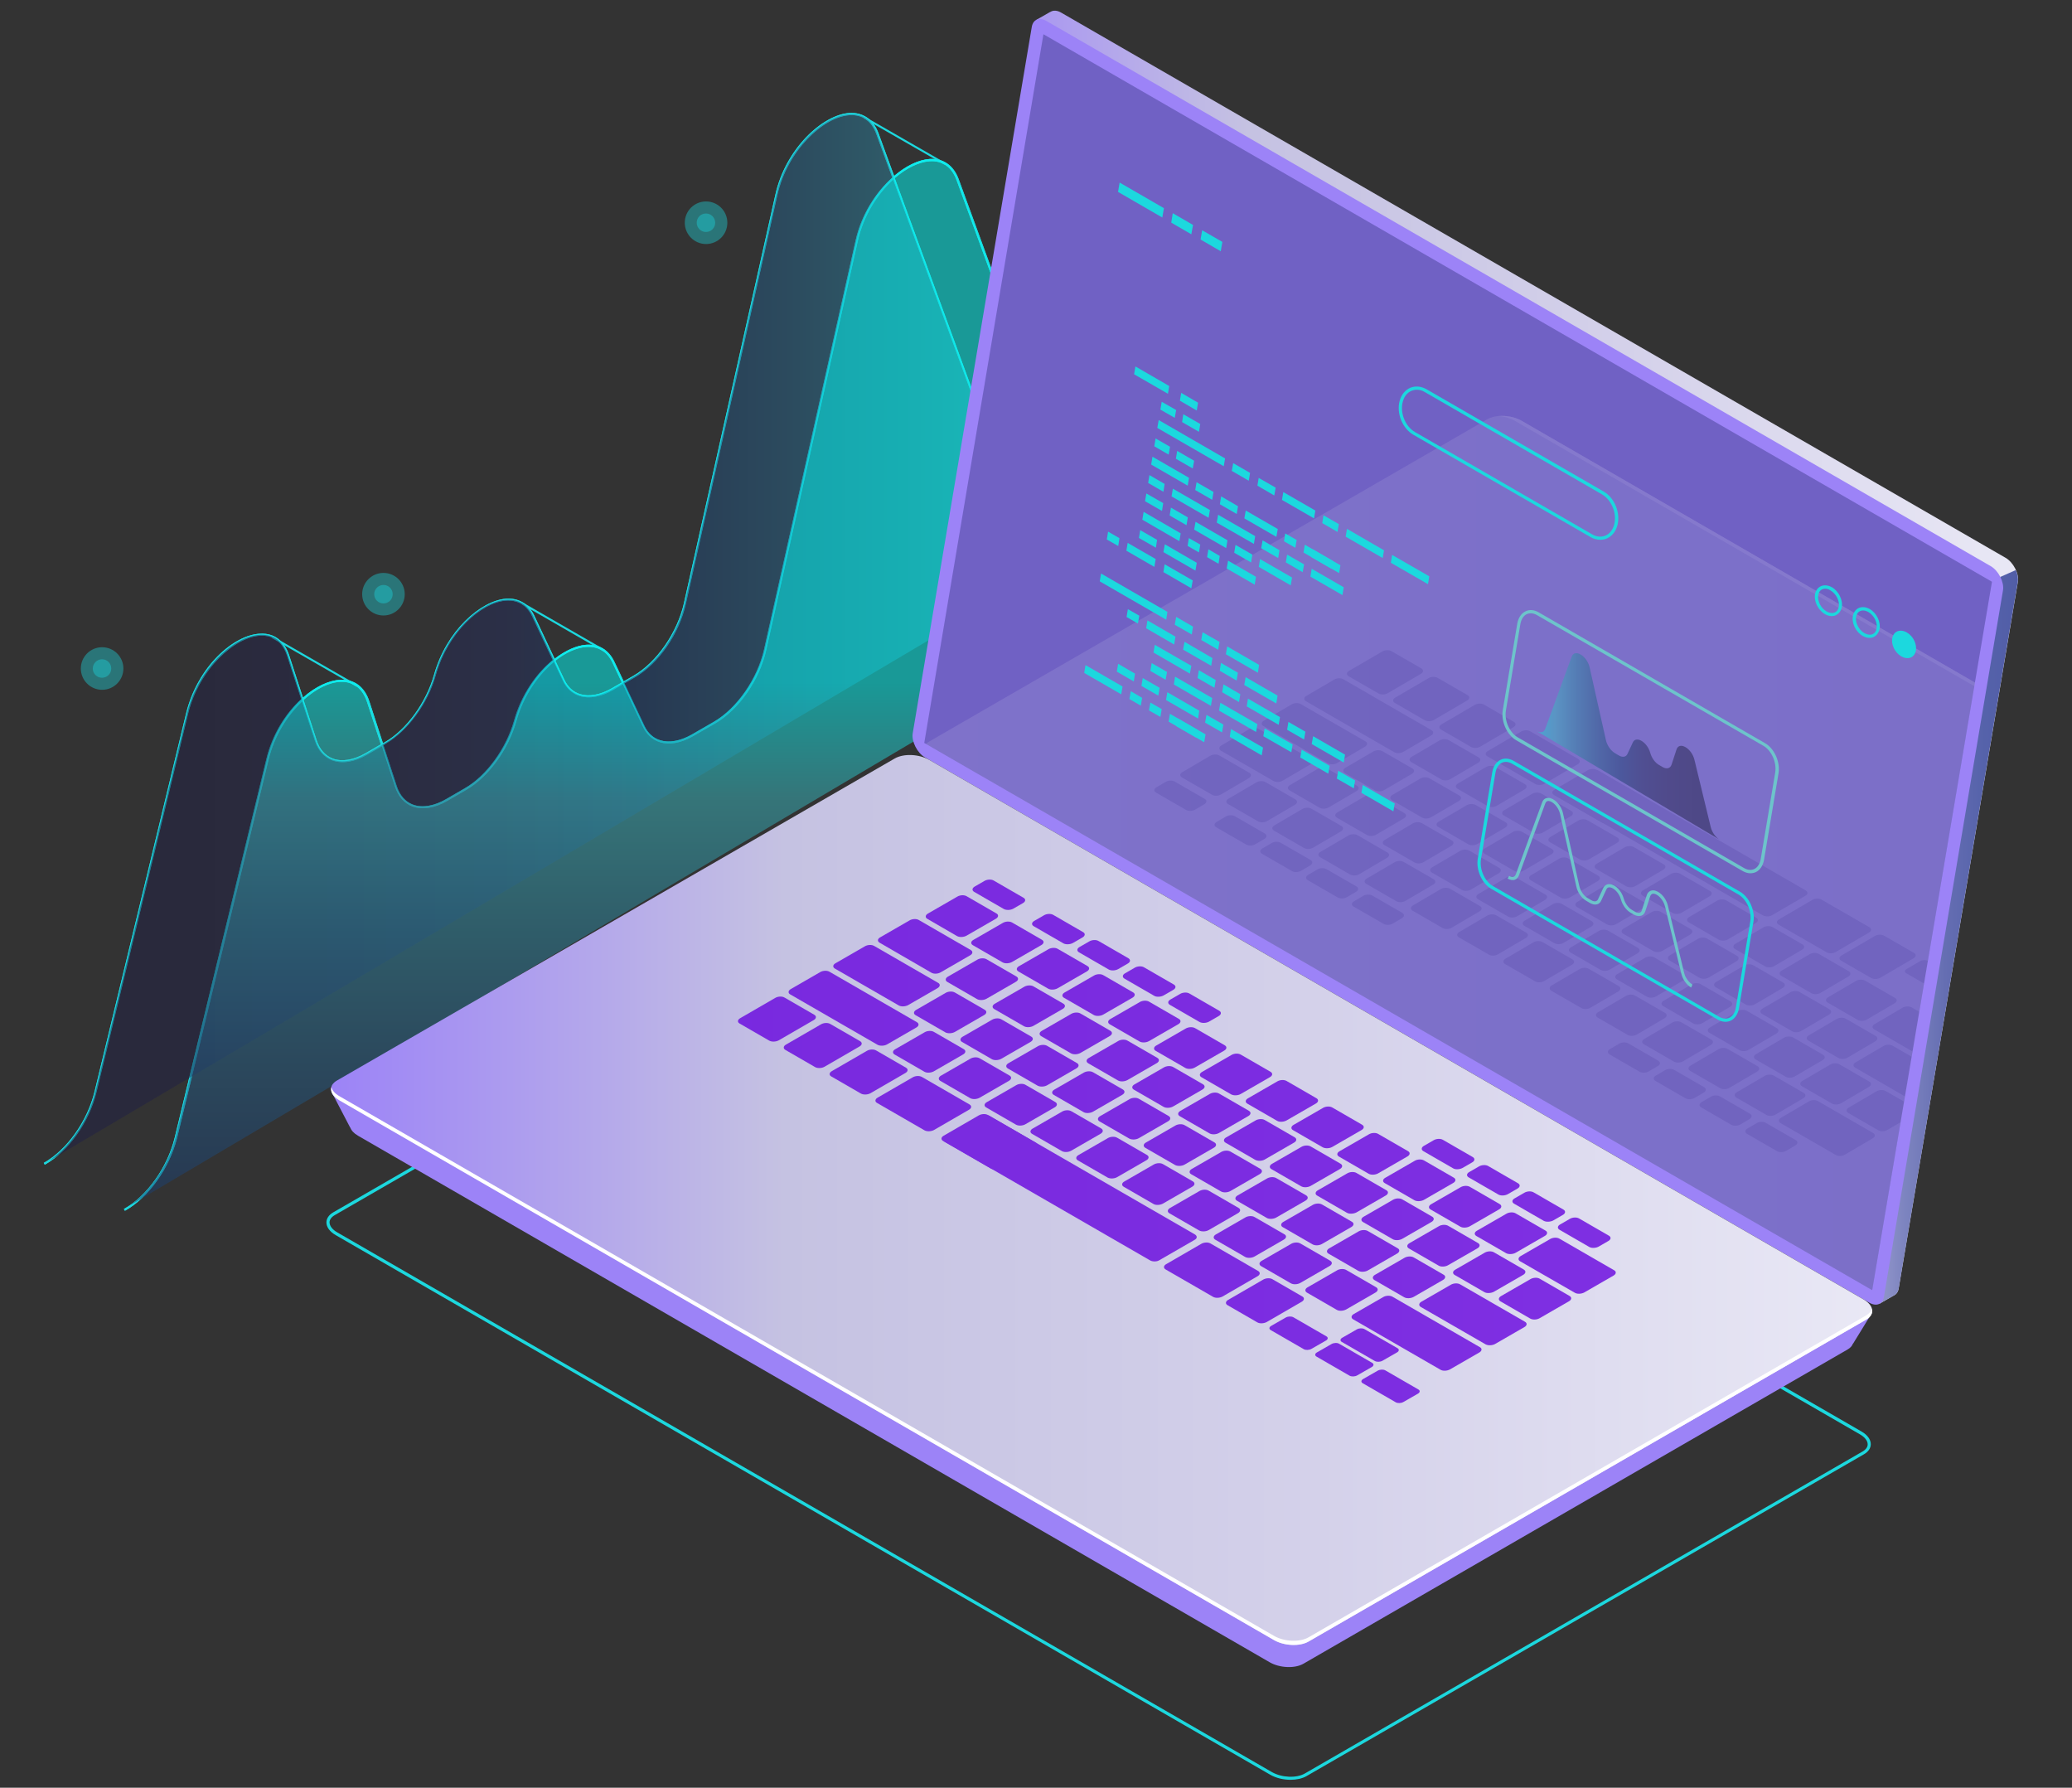<?xml version="1.0" encoding="utf-8"?>
<!-- Generator: Adobe Illustrator 24.0.1, SVG Export Plug-In . SVG Version: 6.00 Build 0)  -->
<svg version="1.1" id="Layer_1" xmlns="http://www.w3.org/2000/svg" xmlns:xlink="http://www.w3.org/1999/xlink" x="0px" y="0px"
	 viewBox="0 0 2063.6 1780.2" style="enable-background:new 0 0 2063.6 1780.2;" xml:space="preserve">
<rect x="0" y="0" width="2063.6" height="1780.2" fill="#333333" stroke="none"/>
<style type="text/css">
	.st0{fill:#1CD8DE;}
	.st1{opacity:0.5;fill:url(#SVGID_1_);enable-background:new    ;}
	.st2{opacity:0.5;fill:url(#SVGID_2_);enable-background:new    ;}
	.st3{opacity:0.4;fill:#1CD8DE;enable-background:new    ;}
	.st4{fill:url(#SVGID_3_);}
	.st5{fill:url(#SVGID_4_);}
	.st6{fill:#9C83F7;}
	.st7{opacity:0.51;}
	.st8{fill:#464193;}
	.st9{fill:url(#SVGID_5_);}
	.st10{fill:#FFFFFF;}
	.st11{opacity:0.15;}
	.st12{clip-path:url(#SVGID_7_);}
	.st13{fill:url(#SVGID_8_);}
	.st14{fill:url(#SVGID_9_);}
	.st15{opacity:0.5;}
	.st16{fill:#2C2661;}
	.st17{opacity:0.8;}
	.st18{fill:#6604DF;}
	.st19{fill:#6DC4CB;}
	.st20{opacity:0.5;fill:url(#SVGID_10_);enable-background:new    ;}
</style>
<g>
	<path class="st0" d="M1285.3,1772.3c-7,0-14.5-1.7-20.3-5.1l-930.7-537.3c-5.9-3.4-9.2-8-9.2-12.6c0-3.9,2.4-7.5,6.7-10
		l555.4-320.6c9.2-5.3,25.4-4.7,36,1.4l930.8,537.4c5.9,3.4,9.2,8,9.2,12.6c0,3.9-2.4,7.5-6.7,10l-555.4,320.6
		C1296.9,1771.1,1291.2,1772.3,1285.3,1772.3z M335.9,1227.2l930.8,537.4c9.8,5.6,24.4,6.3,32.9,1.4l555.4-320.6
		c3.3-1.9,5.2-4.5,5.1-7.2c0-3.4-2.8-7.1-7.7-9.9L921.7,890.8c-9.8-5.6-24.4-6.3-32.9-1.4L333.4,1210c-3.3,1.9-5.2,4.5-5.2,7.2
		C328.3,1220.8,331,1224.4,335.9,1227.2L335.9,1227.2z"/>
	<g>
		<g>
			<g>
				<path class="st0" d="M124.4,1205.7l-1-1.8c23.1-12.9,43.4-41.4,50.6-71l91.2-376.7c6-25.1,19.5-46,34.8-60l-14-43
					c-4.5-13.8-13.6-20.7-26.5-20.2c-25.5,1-61.4,33.2-72.2,77.8l-91.2,376.7c-7.3,30.1-28,59.1-51.5,72.3l-1-1.8
					c23.1-12.9,43.4-41.4,50.6-71l91.2-376.7c11.2-46.2,47.3-78.4,74.1-79.3c13.7-0.6,23.8,7.2,28.5,21.6l13.7,42.1
					c12.4-11,26-17.3,37.7-17.8c13.8-0.5,23.8,7.2,28.5,21.6l13.5,41.6l2-1.1c21.5-12.4,41.1-39.4,48.9-67.1
					c12.3-44,46.6-73.6,71.4-75.7c12.6-1,22.8,4.9,28.4,16.8l20.3,43c10.6-8.2,21.6-13.1,31.1-13.9c12.7-1,22.8,4.9,28.4,16.8
					l9.3,19.6l9.9-5.7c23-13.3,43.6-43,50.1-72.3l91.1-406.9c10.2-45.6,47-79.3,73.6-81.1c13.5-0.8,23.9,6.3,29,20.1l15.6,42.6
					c11.8-10.1,24.4-16.1,35.3-16.9c13.7-0.8,23.9,6.3,29,20.1l132.1,361l59.8-34.5l81.9,47.1l-76.4,44.1
					c-12.4,7.2-24.6,9.1-34.3,5.6c-7.9-2.9-13.8-9.2-17.1-18.3l-15-41l-13.5,7.8c-12.4,7.2-24.5,9.1-34.3,5.6
					c-7.9-2.9-13.8-9.2-17.1-18.3L889.6,178.8c-15.7,14.3-29.6,35.8-35.3,61.2l-91.1,406.9c-6.7,30.3-27.3,59.8-51.1,73.6L690.3,733
					c-11.9,6.9-23.6,9-33.1,6c-7.4-2.3-13.3-7.7-16.9-15.5l-19.9-42.2l-9.9,5.8c-11.9,6.8-23.7,9-33.1,6
					c-7.4-2.3-13.3-7.7-16.9-15.5l-8.8-18.5c-15.7,13-30.4,33.6-37.5,59.1c-7.9,28.2-27.9,55.6-49.8,68.3l-19,11
					c-12.6,7.3-24.9,9.2-34.7,5.5c-8.1-3.1-14-9.9-17.2-19.6l-13.1-40.4l-14.9,8.6c-12.6,7.3-24.9,9.2-34.7,5.5
					c-8.1-3.1-14-9.9-17.2-19.6l-12.7-39c-14.8,13.9-27.7,34.2-33.5,58.2l-91.1,376.7C168.6,1163.5,147.9,1192.6,124.4,1205.7z
					 M381.9,742.1l13.3,40.8c3,9.1,8.5,15.4,15.9,18.3c9.2,3.5,20.9,1.6,32.9-5.3l19-11c21.5-12.4,41.1-39.4,48.9-67.1
					c7.3-26.2,22.4-47.3,38.6-60.5l-20.5-43.5c-5.3-11.2-14.4-16.6-26.4-15.7c-24.1,2-57.5,31-69.6,74.2
					c-7.9,28.2-27.9,55.6-49.9,68.3L381.9,742.1z M302.3,697l13,40c3,9.1,8.5,15.4,15.9,18.3c9.2,3.5,20.9,1.6,32.9-5.3l15.2-8.8
					l-13.7-42c-4.5-13.8-13.7-20.7-26.5-20.2C328,679.3,314.6,685.9,302.3,697z M621.9,680.5l20,42.4c3.4,7.2,8.8,12.2,15.7,14.3
					c8.9,2.8,20.1,0.7,31.5-5.8l21.8-12.6c23-13.3,43.6-43,50.1-72.3l91.1-406.9c5.8-26.1,20.3-48.2,36.6-62.7l-15.9-43.4
					c-4.8-13.1-14-19.7-26.9-18.8c-25.8,1.7-61.7,34.8-71.7,79.5l-91.1,406.9c-6.7,30.3-27.3,59.8-51.1,73.6L621.9,680.5z
					 M553.1,657.9l9,19c3.4,7.2,8.8,12.2,15.7,14.3c8.9,2.8,20.1,0.7,31.5-5.8l10-5.8l-9.3-19.7c-5.3-11.2-14.5-16.6-26.4-15.6
					C574.2,645,563.4,649.8,553.1,657.9z M1087.5,541.6l15.2,41.4c3.1,8.5,8.6,14.4,15.9,17.1c9.1,3.3,20.7,1.3,32.5-5.5l73.2-42.3
					l-77.8-44.7L1087.5,541.6z M891.1,177.4l131.6,359.6c3.1,8.5,8.6,14.4,15.9,17.1c9.1,3.3,20.7,1.3,32.5-5.5l13.8-7.9
					L952.7,179.4c-4.8-13.1-14.2-19.7-26.9-18.8C915.1,161.3,902.7,167.4,891.1,177.4z"/>
				
					<rect x="900.1" y="93.6" transform="matrix(0.498 -0.867 0.867 0.498 330.572 851.451)" class="st0" width="2" height="92.9"/>
				<polygon class="st0" points="601.2,648.7 519.6,601.7 520.7,600 602.2,646.9 				"/>
				
					<rect x="312.4" y="609.4" transform="matrix(0.498 -0.867 0.867 0.498 -413.591 602.532)" class="st0" width="2" height="97.9"/>
				<path class="st0" d="M124.4,1205.7l-1-1.8c23.1-12.9,43.4-41.4,50.6-71l91.2-376.7c6-25.1,19.5-46,34.8-60l-14-43
					c-4.5-13.8-13.6-20.7-26.5-20.2c-25.5,1-61.4,33.2-72.2,77.8l-91.2,376.7c-7.3,30.1-28,59.1-51.5,72.3l-1-1.8
					c23.1-12.9,43.4-41.4,50.6-71l91.2-376.7c11.2-46.2,47.3-78.4,74.1-79.3c13.7-0.6,23.8,7.2,28.5,21.6l13.7,42.1
					c12.4-11,26-17.3,37.7-17.8c13.8-0.5,23.8,7.2,28.5,21.6l13.5,41.6l2-1.1c21.5-12.4,41.1-39.4,48.9-67.1
					c12.3-44,46.6-73.6,71.4-75.7c12.6-1,22.8,4.9,28.4,16.8l20.3,43c10.6-8.2,21.6-13.1,31.1-13.9c12.7-1,22.8,4.9,28.4,16.8
					l9.3,19.6l9.9-5.7c23-13.3,43.6-43,50.1-72.3l91.1-406.9c10.2-45.6,47-79.3,73.6-81.1c13.5-0.8,23.9,6.3,29,20.1l15.6,42.6
					c11.8-10.1,24.4-16.1,35.3-16.9c13.7-0.8,23.9,6.3,29,20.1l132.1,361l59.8-34.5l81.9,47.1l-76.4,44.1
					c-12.4,7.2-24.6,9.1-34.3,5.6c-7.9-2.9-13.8-9.2-17.1-18.3l-15-41l-13.5,7.8c-12.4,7.2-24.5,9.1-34.3,5.6
					c-7.9-2.9-13.8-9.2-17.1-18.3L889.6,178.8c-15.7,14.3-29.6,35.8-35.3,61.2l-91.1,406.9c-6.7,30.3-27.3,59.8-51.1,73.6L690.3,733
					c-11.9,6.9-23.6,9-33.1,6c-7.4-2.3-13.3-7.7-16.9-15.5l-19.9-42.2l-9.9,5.8c-11.9,6.8-23.7,9-33.1,6
					c-7.4-2.3-13.3-7.7-16.9-15.5l-8.8-18.5c-15.7,13-30.4,33.6-37.5,59.1c-7.9,28.2-27.9,55.6-49.8,68.3l-19,11
					c-12.6,7.3-24.9,9.2-34.7,5.5c-8.1-3.1-14-9.9-17.2-19.6l-13.1-40.4l-14.9,8.6c-12.6,7.3-24.9,9.2-34.7,5.5
					c-8.1-3.1-14-9.9-17.2-19.6l-12.7-39c-14.8,13.9-27.7,34.2-33.5,58.2l-91.1,376.7C168.6,1163.5,147.9,1192.6,124.4,1205.7z
					 M381.9,742.1l13.3,40.8c3,9.1,8.5,15.4,15.9,18.3c9.2,3.5,20.9,1.6,32.9-5.3l19-11c21.5-12.4,41.1-39.4,48.9-67.1
					c7.3-26.2,22.4-47.3,38.6-60.5l-20.5-43.5c-5.3-11.2-14.4-16.6-26.4-15.7c-24.1,2-57.5,31-69.6,74.2
					c-7.9,28.2-27.9,55.6-49.9,68.3L381.9,742.1z M302.3,697l13,40c3,9.1,8.5,15.4,15.9,18.3c9.2,3.5,20.9,1.6,32.9-5.3l15.2-8.8
					l-13.7-42c-4.5-13.8-13.7-20.7-26.5-20.2C328,679.3,314.6,685.9,302.3,697z M621.9,680.5l20,42.4c3.4,7.2,8.8,12.2,15.7,14.3
					c8.9,2.8,20.1,0.7,31.5-5.8l21.8-12.6c23-13.3,43.6-43,50.1-72.3l91.1-406.9c5.8-26.1,20.3-48.2,36.6-62.7l-15.9-43.4
					c-4.8-13.1-14-19.7-26.9-18.8c-25.8,1.7-61.7,34.8-71.7,79.5l-91.1,406.9c-6.7,30.3-27.3,59.8-51.1,73.6L621.9,680.5z
					 M553.1,657.9l9,19c3.4,7.2,8.8,12.2,15.7,14.3c8.9,2.8,20.1,0.7,31.5-5.8l10-5.8l-9.3-19.7c-5.3-11.2-14.5-16.6-26.4-15.6
					C574.2,645,563.4,649.8,553.1,657.9z M1087.5,541.6l15.2,41.4c3.1,8.5,8.6,14.4,15.9,17.1c9.1,3.3,20.7,1.3,32.5-5.5l73.2-42.3
					l-77.8-44.7L1087.5,541.6z M891.1,177.4l131.6,359.6c3.1,8.5,8.6,14.4,15.9,17.1c9.1,3.3,20.7,1.3,32.5-5.5l13.8-7.9
					L952.7,179.4c-4.8-13.1-14.2-19.7-26.9-18.8C915.1,161.3,902.7,167.4,891.1,177.4z"/>
			</g>
			
				<linearGradient id="SVGID_1_" gradientUnits="userSpaceOnUse" x1="-430.92" y1="754.701" x2="671.53" y2="754.701" gradientTransform="matrix(-1 0 0 1 715.53 -118.425)">
				<stop  offset="0" style="stop-color:#6DC4CB"/>
				<stop  offset="0.105" style="stop-color:#39B7BF"/>
				<stop  offset="0.22" style="stop-color:#2D88A1"/>
				<stop  offset="0.338" style="stop-color:#256088"/>
				<stop  offset="0.459" style="stop-color:#1C4072"/>
				<stop  offset="0.582" style="stop-color:#242D5C"/>
				<stop  offset="0.711" style="stop-color:#24254F"/>
				<stop  offset="0.846" style="stop-color:#212147"/>
				<stop  offset="1" style="stop-color:#202045"/>
			</linearGradient>
			<path class="st1" d="M1146.4,506.4l-74.8,43.2c-22.5,13-42.5,8.2-49.9-12.1l-148-404.3c-16.9-46.2-86-4.4-100.6,60.8l-91.1,406.9
				c-6.7,29.7-27.3,59.4-50.6,72.9l-21.8,12.6c-21.1,12.2-40.2,8.7-48.6-8.9L531,613.5c-18.7-39.6-81-2.3-97.9,58.7l0,0
				c-7.9,28.2-27.5,55.1-49.4,67.7l-19,11c-23,13.3-43.5,7.9-50.4-13.5L286.8,653c-15.5-47.6-84.8-7.9-100.6,57.7L95,1087.3
				c-7.2,29.6-27.9,58.6-51,71.6L1146.4,506.4z"/>
			
				<linearGradient id="SVGID_2_" gradientUnits="userSpaceOnUse" x1="40.395" y1="799.435" x2="40.395" y2="1901.898" gradientTransform="matrix(-1 0 0 1 715.53 -118.425)">
				<stop  offset="0" style="stop-color:#00FFFB"/>
				<stop  offset="0.105" style="stop-color:#39B7BF"/>
				<stop  offset="0.22" style="stop-color:#2D88A1"/>
				<stop  offset="0.338" style="stop-color:#256088"/>
				<stop  offset="0.459" style="stop-color:#1C4072"/>
				<stop  offset="0.582" style="stop-color:#242D5C"/>
				<stop  offset="0.711" style="stop-color:#24254F"/>
				<stop  offset="0.846" style="stop-color:#212147"/>
				<stop  offset="1" style="stop-color:#202045"/>
			</linearGradient>
			<path class="st2" d="M1226.4,551.1l-74.8,43.2c-22.5,13-42.5,8.2-49.9-12.1l-148-404.3c-16.9-46.2-86-4.4-100.6,60.8L762,645.6
				c-6.7,29.7-27.3,59.4-50.6,72.9l-21.8,12.6c-21.1,12.2-40.2,8.7-48.6-8.9l-30.1-63.9c-18.7-39.6-81-2.3-97.9,58.7l0,0
				c-7.9,28.2-27.5,55.1-49.4,67.7l-19,11c-23,13.3-43.5,7.9-50.4-13.5l-27.5-84.4c-15.5-47.6-84.8-8-100.6,57.7L175,1132
				c-7.2,29.6-27.9,58.6-51.1,71.6L1226.4,551.1z"/>
		</g>
		<g>
			<path class="st3" d="M360.7,591.7c0,11.7,9.5,21.2,21.2,21.2s21.2-9.5,21.2-21.2s-9.5-21.2-21.2-21.2
				C370.2,570.5,360.7,580,360.7,591.7z"/>
			<path class="st3" d="M372.7,591.7c0,5.1,4.1,9.2,9.2,9.2s9.2-4.1,9.2-9.2s-4.1-9.2-9.2-9.2C376.9,582.5,372.7,586.6,372.7,591.7z
				"/>
		</g>
		<g>
			<path class="st3" d="M682,221.8c0,11.7,9.5,21.2,21.2,21.2s21.2-9.5,21.2-21.2s-9.5-21.2-21.2-21.2S682,210,682,221.8z"/>
			<path class="st3" d="M693.9,221.8c0,5.1,4.1,9.2,9.2,9.2s9.2-4.1,9.2-9.2s-4.1-9.2-9.2-9.2S693.9,216.6,693.9,221.8z"/>
		</g>
		<g>
			<path class="st3" d="M80.5,665.7c0,11.7,9.5,21.2,21.2,21.2s21.2-9.5,21.2-21.2s-9.5-21.2-21.2-21.2S80.5,654,80.5,665.7z"/>
			<path class="st3" d="M92.4,665.7c0,5.1,4.1,9.2,9.2,9.2s9.2-4.1,9.2-9.2s-4.1-9.2-9.2-9.2C96.6,656.5,92.4,660.7,92.4,665.7z"/>
		</g>
	</g>
	<g>
		<g>
			<g>
				<g>
					<g>
						<linearGradient id="SVGID_3_" gradientUnits="userSpaceOnUse" x1="923.57" y1="654.272" x2="2009.85" y2="654.272">
							<stop  offset="0" style="stop-color:#9C83F7"/>
							<stop  offset="0.294" style="stop-color:#C5C2E2"/>
							<stop  offset="0.64" style="stop-color:#D4D1EA"/>
							<stop  offset="1" style="stop-color:#E9E8F5"/>
						</linearGradient>
						<path class="st4" d="M923.8,721.9l117.6-698l-9.5-4l14.2-8.1v0.1c2.7-1.8,6.7-1.8,11,0.8l940.4,542.8
							c7.7,4.4,13.6,15.9,12.2,23.9L1891,1282.9c-0.6,3.7-2.5,6.1-5,7.2l0,0l-13.9,8l-2.4-13l0.8,0.2L935.9,745.6
							C928.3,741.3,922.4,729.9,923.8,721.9z"/>
						
							<linearGradient id="SVGID_4_" gradientUnits="userSpaceOnUse" x1="-1298.72" y1="1051.32" x2="-1112.132" y2="1051.32" gradientTransform="matrix(-1 0 0 1 711.138 -118.425)">
							<stop  offset="0" style="stop-color:#515DA7"/>
							<stop  offset="0.178" style="stop-color:#5562AA"/>
							<stop  offset="0.388" style="stop-color:#656EB2"/>
							<stop  offset="0.613" style="stop-color:#7E85C0"/>
							<stop  offset="0.849" style="stop-color:#A3A5D3"/>
							<stop  offset="1" style="stop-color:#BCBCDF"/>
						</linearGradient>
						<path class="st5" d="M1992.2,574.5l15.4-6.8c1.8,3.9,2.6,8.2,2,11.7L1891,1282.9c-0.6,3.7-2.5,6.1-5,7.2l0,0l-13.9,8l-2.4-13
							l0.8,0.2l-47.3-27.3L1992.2,574.5z"/>
						<path class="st6" d="M921.2,754.2l940.3,542.9c7.2,4.2,13.5,1.8,14.8-5.8l118.6-703.6c1.3-8-4.5-19.5-12.2-23.9L1042.4,21
							c-7.2-4.2-13.5-1.8-14.8,5.8L909,730.3C907.7,738.3,913.5,749.8,921.2,754.2z"/>
						<g class="st7">
							<polygon class="st8" points="1039.2,34.1 1983.9,579.3 1864.6,1284.7 920.5,739.8 							"/>
						</g>
					</g>
					<g>
						<path class="st6" d="M330.2,1087.3l51.3,26.8L896,817.1c8.6-5,23.7-4.3,33.6,1.4l887.5,512.4c8.5-4.8,47.2-23.4,47.2-23.4
							l-18.8,30.6l-0.1-0.1c-0.8,2.2-2.5,4.2-5.3,5.8l-541.9,312.9c-8.6,5-23.7,4.3-33.6-1.4l-908.1-524.4c-4.1-2.4-6.6-5.2-7.6-8.1
							l-0.1,0.1L330.2,1087.3z"/>
						<linearGradient id="SVGID_5_" gradientUnits="userSpaceOnUse" x1="329.664" y1="1194.9" x2="1864.63" y2="1194.9">
							<stop  offset="0" style="stop-color:#9C83F7"/>
							<stop  offset="0.294" style="stop-color:#C5C2E2"/>
							<stop  offset="0.64" style="stop-color:#D4D1EA"/>
							<stop  offset="1" style="stop-color:#E9E8F5"/>
						</linearGradient>
						<path class="st9" d="M338.1,1095.8l930.8,537.4c10.2,5.9,25.6,6.5,34.4,1.4l555.4-320.6c8.8-5.1,7.7-14-2.5-19.9L925.5,756.7
							c-10.2-5.9-25.6-6.5-34.4-1.4l-555.4,320.6C326.8,1081,327.9,1089.9,338.1,1095.8z"/>
						<path class="st10" d="M338.1,1091.6l930.8,537.4c10.2,5.9,25.6,6.5,34.4,1.4l555.4-320.6c3.1-1.8,4.9-4.1,5.6-6.5
							c1,3.9-0.8,7.9-5.6,10.7l-555.4,320.6c-8.8,5.1-24.2,4.4-34.4-1.4l-930.8-537.4c-6.6-3.8-9.3-8.8-8.1-13.3
							C330.8,1085.7,333.5,1089,338.1,1091.6z"/>
					</g>
				</g>
				<g class="st11">
					<g>
						<g>
							<defs>
								<polygon id="SVGID_6_" points="1983.9,579.3 1039.2,34.1 920.5,739.8 1864.6,1284.7 								"/>
							</defs>
							<clipPath id="SVGID_7_">
								<use xlink:href="#SVGID_6_"  style="overflow:visible;"/>
							</clipPath>
							<g class="st12">
								<g>
									
										<linearGradient id="SVGID_8_" gradientUnits="userSpaceOnUse" x1="-1743.022" y1="1017.65" x2="-208.902" y2="1017.65" gradientTransform="matrix(-1 0 0 1 711.138 -118.425)">
										<stop  offset="0" style="stop-color:#515DA7"/>
										<stop  offset="0.178" style="stop-color:#5562AA"/>
										<stop  offset="0.388" style="stop-color:#656EB2"/>
										<stop  offset="0.613" style="stop-color:#7E85C0"/>
										<stop  offset="0.849" style="stop-color:#A3A5D3"/>
										<stop  offset="1" style="stop-color:#BCBCDF"/>
									</linearGradient>
									<path class="st13" d="M920,749.7l51.3,26.8l514.5-297.1c8.6-5,23.7-4.4,33.6,1.4L2407,993.2c8.5-4.8,47.2-23.4,47.2-23.4
										l-18.8,30.5l-0.1-0.1c-0.8,2.2-2.5,4.2-5.3,5.8L1888.1,1319c-8.6,5-23.7,4.3-33.6-1.4L946.5,793.2
										c-4.1-2.4-6.6-5.2-7.6-8.1l-0.1,0.1L920,749.7z"/>
									
										<linearGradient id="SVGID_9_" gradientUnits="userSpaceOnUse" x1="-1227.617" y1="975.69" x2="307.312" y2="975.69" gradientTransform="matrix(-1 0 0 1 711.138 -118.425)">
										<stop  offset="0" style="stop-color:#C1BEE0"/>
										<stop  offset="0.294" style="stop-color:#C5C2E2"/>
										<stop  offset="0.64" style="stop-color:#D4D1EA"/>
										<stop  offset="1" style="stop-color:#E9E8F5"/>
									</linearGradient>
									<path class="st14" d="M928,758.1l930.8,537.4c10.2,5.9,25.6,6.5,34.4,1.4l555.4-320.6c8.9-5.1,7.7-14-2.5-19.9L1515.4,419
										c-10.2-5.9-25.6-6.5-34.4-1.4L925.6,738.3C916.7,743.3,917.8,752.2,928,758.1z"/>
									<path class="st10" d="M2446.2,956.4L1515.4,419c-6.5-3.8-15.2-5.3-23-4.7c5.7,0.4,11.4,2,16.2,4.7l930.7,537.4
										c10.2,5.9,11.3,14.8,2.5,19.9l-555.4,320.6c-3.2,1.8-7.2,2.9-11.4,3.2c6.7,0.6,13.5-0.5,18.3-3.2l555.4-320.6
										C2457.5,971.2,2456.3,962.3,2446.2,956.4z"/>
								</g>
								<g class="st15">
									<path class="st16" d="M1415.6,665.6l-29.8-17.2c-2.4-1.4-6.5-1.3-9.1,0.3l-33.2,19.4c-2.6,1.5-2.7,3.9-0.3,5.3l29.8,17.2
										c2.4,1.4,6.5,1.3,9.1-0.3l33.2-19.4C1417.8,669.4,1417.9,667,1415.6,665.6z"/>
									<path class="st16" d="M1461.6,692.2l-29.8-17.2c-2.4-1.4-6.5-1.3-9.1,0.3l-33.2,19.4c-2.6,1.5-2.7,3.9-0.3,5.3l29.8,17.2
										c2.4,1.4,6.5,1.3,9.1-0.3l33.2-19.4C1463.9,696,1464,693.6,1461.6,692.2z"/>
									<path class="st16" d="M1507.7,718.8l-29.8-17.2c-2.4-1.4-6.5-1.3-9.1,0.3l-33.2,19.4c-2.6,1.5-2.8,3.9-0.3,5.3l29.8,17.2
										c2.4,1.4,6.5,1.3,9.1-0.3l33.2-19.4C1509.9,722.5,1510.1,720.2,1507.7,718.8z"/>
									<path class="st16" d="M1472.6,754.2l-29.8-17.2c-2.4-1.4-6.5-1.3-9.1,0.3l-27.8,16.3c-2.6,1.5-2.8,3.9-0.3,5.3l29.8,17.2
										c2.4,1.4,6.5,1.3,9.1-0.3l27.8-16.3C1474.8,758,1475,755.6,1472.6,754.2z"/>
									<path class="st16" d="M1518.7,780.8l-29.8-17.2c-2.4-1.4-6.5-1.3-9.1,0.3l-27.8,16.3c-2.6,1.5-2.8,3.9-0.3,5.3l29.8,17.2
										c2.4,1.4,6.5,1.3,9.1-0.3l27.8-16.3C1520.9,784.5,1521.1,782.2,1518.7,780.8z"/>
									<path class="st16" d="M1564.8,807.4l-29.8-17.2c-2.4-1.4-6.5-1.3-9.1,0.3l-27.8,16.3c-2.6,1.5-2.8,3.9-0.3,5.3l29.8,17.2
										c2.4,1.4,6.5,1.3,9.1-0.3l27.8-16.3C1567,811.2,1567.2,808.8,1564.8,807.4z"/>
									<path class="st16" d="M1610.8,834l-29.8-17.2c-2.4-1.4-6.5-1.3-9.1,0.3l-27.8,16.3c-2.6,1.5-2.7,3.9-0.3,5.3l29.8,17.2
										c2.4,1.4,6.5,1.3,9.1-0.3l27.8-16.3C1613.1,837.8,1613.2,835.4,1610.8,834z"/>
									<path class="st16" d="M1656.9,860.7l-29.8-17.2c-2.4-1.4-6.5-1.3-9.1,0.3l-27.8,16.3c-2.6,1.5-2.7,3.9-0.3,5.3l29.8,17.2
										c2.4,1.4,6.5,1.3,9.1-0.3l27.8-16.3C1659.2,864.4,1659.3,862,1656.9,860.7z"/>
									<path class="st16" d="M1703,887.2l-29.8-17.2c-2.4-1.4-6.5-1.3-9.1,0.3l-27.8,16.3c-2.6,1.5-2.8,3.9-0.3,5.3l29.8,17.2
										c2.4,1.4,6.5,1.3,9.1-0.3l27.8-16.3C1705.2,891,1705.4,888.6,1703,887.2z"/>
									<path class="st16" d="M1749,913.8l-29.8-17.2c-2.4-1.4-6.5-1.3-9.1,0.3l-27.8,16.3c-2.6,1.5-2.8,3.9-0.3,5.3l29.8,17.2
										c2.4,1.4,6.5,1.3,9.1-0.3l27.8-16.3C1751.3,917.5,1751.4,915.2,1749,913.8z"/>
									<path class="st16" d="M1795.1,940.4l-29.8-17.2c-2.4-1.4-6.5-1.3-9.1,0.3l-27.8,16.3c-2.6,1.5-2.8,3.9-0.3,5.3l29.8,17.2
										c2.4,1.4,6.5,1.3,9.1-0.3l27.8-16.3C1797.4,944.2,1797.5,941.8,1795.1,940.4z"/>
									<path class="st16" d="M1841.2,967.1l-29.8-17.2c-2.4-1.4-6.5-1.3-9.1,0.3l-27.8,16.3c-2.6,1.5-2.8,3.9-0.3,5.3l29.8,17.2
										c2.4,1.4,6.5,1.3,9.1-0.3l27.8-16.3C1843.4,970.8,1843.6,968.4,1841.2,967.1z"/>
									<path class="st16" d="M1887.3,993.7l-29.8-17.2c-2.4-1.4-6.5-1.3-9.1,0.3l-27.8,16.3c-2.6,1.5-2.7,3.9-0.3,5.3l29.8,17.2
										c2.4,1.4,6.5,1.3,9.1-0.3l27.8-16.3C1889.5,997.4,1889.7,995,1887.3,993.7z"/>
									<path class="st16" d="M1453.4,792.2l-29.8-17.2c-2.4-1.4-6.5-1.3-9.1,0.3l-27.8,16.3c-2.6,1.5-2.7,3.9-0.3,5.3l29.8,17.2
										c2.4,1.4,6.5,1.3,9.1-0.3l27.8-16.3C1455.6,795.9,1455.8,793.6,1453.4,792.2z"/>
									<path class="st16" d="M1406.6,765.2l-29.8-17.2c-2.4-1.4-6.5-1.3-9.1,0.3l-27.8,16.3c-2.6,1.5-2.7,3.9-0.3,5.3l29.8,17.2
										c2.4,1.4,6.5,1.3,9.1-0.3l27.8-16.3C1408.9,768.9,1409.1,766.6,1406.6,765.2z"/>
									<path class="st16" d="M1359.8,738.2l-64.3-37.1c-2.4-1.4-6.5-1.3-9.1,0.3l-27.8,16.3c-2.6,1.5-2.7,3.9-0.3,5.3l64.3,37.1
										c2.4,1.4,6.5,1.3,9.1-0.3l27.8-16.3C1362,741.9,1362.3,739.5,1359.8,738.2z"/>
									<path class="st16" d="M1305.5,755.8l-52.2-30.1c-2.4-1.4-6.5-1.3-9.1,0.3l-27.8,16.3c-2.6,1.5-2.7,3.9-0.3,5.3l52.2,30.1
										c2.4,1.4,6.5,1.3,9.1-0.3l27.8-16.3C1307.7,759.6,1307.9,757.2,1305.5,755.8z"/>
									<path class="st16" d="M1499.5,818.8l-29.8-17.2c-2.4-1.4-6.5-1.3-9.1,0.3l-27.8,16.3c-2.6,1.5-2.8,3.9-0.3,5.3l29.8,17.2
										c2.4,1.4,6.5,1.3,9.1-0.3l27.8-16.3C1501.7,822.5,1501.9,820.2,1499.5,818.8z"/>
									<path class="st16" d="M1545.5,845.4l-29.8-17.2c-2.4-1.4-6.5-1.3-9.1,0.3l-27.8,16.3c-2.6,1.5-2.8,3.9-0.3,5.3l29.8,17.2
										c2.4,1.4,6.5,1.3,9.1-0.3l27.8-16.3C1547.8,849.1,1548,846.8,1545.5,845.4z"/>
									<path class="st16" d="M1591.7,872l-29.8-17.2c-2.4-1.4-6.5-1.3-9.1,0.3l-27.8,16.3c-2.6,1.5-2.8,3.9-0.3,5.3l29.8,17.2
										c2.4,1.4,6.5,1.3,9.1-0.3l27.8-16.3C1593.8,875.8,1594.1,873.4,1591.7,872z"/>
									<path class="st16" d="M1637.7,898.6l-29.8-17.2c-2.4-1.4-6.5-1.3-9.1,0.3L1571,898c-2.6,1.5-2.7,3.9-0.3,5.3l29.8,17.2
										c2.4,1.4,6.5,1.3,9.1-0.3l27.8-16.3C1639.9,902.4,1640.1,900,1637.7,898.6z"/>
									<path class="st16" d="M1683.8,925.2L1654,908c-2.4-1.4-6.5-1.3-9.1,0.3l-27.8,16.3c-2.6,1.5-2.7,3.9-0.3,5.3l29.8,17.2
										c2.4,1.4,6.5,1.3,9.1-0.3l27.8-16.3C1686,928.9,1686.2,926.6,1683.8,925.2z"/>
									<path class="st16" d="M1729.9,951.8l-29.8-17.2c-2.4-1.4-6.5-1.3-9.1,0.3l-27.8,16.3c-2.6,1.5-2.7,3.9-0.3,5.3l29.8,17.2
										c2.4,1.4,6.5,1.3,9.1-0.3l27.8-16.3C1732.1,955.5,1732.3,953.2,1729.9,951.8z"/>
									<path class="st16" d="M1775.9,978.4l-29.8-17.2c-2.4-1.4-6.5-1.3-9.1,0.3l-27.8,16.3c-2.6,1.5-2.8,3.9-0.3,5.3l29.8,17.2
										c2.4,1.4,6.5,1.3,9.1-0.3l27.8-16.3C1778.2,982.1,1778.3,979.8,1775.9,978.4z"/>
									<path class="st16" d="M1822,1005l-29.8-17.2c-2.4-1.4-6.5-1.3-9.1,0.3l-27.8,16.3c-2.6,1.5-2.7,3.9-0.3,5.3l29.8,17.2
										c2.4,1.4,6.5,1.3,9.1-0.3l27.8-16.3C1824.3,1008.8,1824.4,1006.4,1822,1005z"/>
									<path class="st16" d="M1868.1,1031.6l-29.8-17.2c-2.4-1.4-6.5-1.3-9.1,0.3l-27.8,16.3c-2.6,1.6-2.7,3.9-0.3,5.3l29.8,17.2
										c2.4,1.4,6.5,1.3,9.1-0.3l27.8-16.3C1870.3,1035.4,1870.5,1033,1868.1,1031.6z"/>
									<path class="st16" d="M1950,1078.9l-65.1-37.6c-2.4-1.4-6.5-1.3-9.1,0.3l-27.8,16.3c-2.6,1.5-2.8,3.9-0.3,5.3l65.1,37.6
										c2.4,1.4,6.5,1.3,9.1-0.3l27.8-16.3C1952.2,1082.7,1952.4,1080.3,1950,1078.9z"/>
									<path class="st16" d="M1865.5,1128.2l-54.9-31.7c-2.4-1.4-6.5-1.3-9.1,0.3l-27.8,16.3c-2.6,1.5-2.7,3.9-0.3,5.3l54.9,31.7
										c2.4,1.4,6.5,1.3,9.1-0.3l27.8-16.3C1867.8,1132,1867.9,1129.6,1865.5,1128.2z"/>
									<path class="st16" d="M1493.1,864.2l-29.8-17.2c-2.4-1.4-6.5-1.3-9.1,0.3l-27.8,16.3c-2.6,1.5-2.7,3.9-0.3,5.3l29.8,17.2
										c2.4,1.4,6.5,1.3,9.1-0.3l27.8-16.3C1495.3,867.9,1495.5,865.6,1493.1,864.2z"/>
									<path class="st16" d="M1445.9,836.9l-29.8-17.2c-2.4-1.4-6.5-1.3-9.1,0.3l-27.8,16.3c-2.6,1.5-2.7,3.9-0.3,5.3l29.8,17.2
										c2.4,1.4,6.5,1.3,9.1-0.3l27.8-16.3C1448.1,840.6,1448.3,838.3,1445.9,836.9z"/>
									<path class="st16" d="M1398.6,809.6l-29.8-17.2c-2.4-1.4-6.5-1.3-9.1,0.3l-27.8,16.3c-2.6,1.5-2.8,3.9-0.3,5.3l29.8,17.2
										c2.4,1.4,6.5,1.3,9.1-0.3l27.8-16.3C1400.9,813.4,1401.1,811,1398.6,809.6z"/>
									<path class="st16" d="M1351.4,782.4l-29.8-17.2c-2.4-1.4-6.5-1.3-9.1,0.3l-27.8,16.3c-2.6,1.5-2.7,3.9-0.3,5.3l29.8,17.2
										c2.4,1.4,6.5,1.3,9.1-0.3l27.8-16.3C1353.7,786.1,1353.8,783.8,1351.4,782.4z"/>
									<path class="st16" d="M1539.1,890.8l-29.8-17.2c-2.4-1.4-6.5-1.3-9.1,0.3l-27.8,16.3c-2.6,1.5-2.7,3.9-0.3,5.3l29.8,17.2
										c2.4,1.4,6.5,1.3,9.1-0.3l27.8-16.3C1541.4,894.5,1541.6,892.1,1539.1,890.8z"/>
									<path class="st16" d="M1585.3,917.3l-29.8-17.2c-2.4-1.4-6.5-1.3-9.1,0.3l-27.8,16.3c-2.6,1.5-2.8,3.9-0.3,5.3l29.8,17.2
										c2.4,1.4,6.5,1.3,9.1-0.3l27.8-16.3C1587.5,921.1,1587.7,918.7,1585.3,917.3z"/>
									<path class="st16" d="M1631.3,943.9l-29.8-17.2c-2.4-1.4-6.5-1.3-9.1,0.3l-27.8,16.3c-2.6,1.5-2.8,3.9-0.3,5.3l29.8,17.2
										c2.4,1.4,6.5,1.3,9.1-0.3l27.8-16.3C1633.5,947.7,1633.7,945.4,1631.3,943.9z"/>
									<path class="st16" d="M1677.4,970.6l-29.8-17.2c-2.4-1.4-6.5-1.3-9.1,0.3l-27.8,16.3c-2.6,1.5-2.7,3.9-0.3,5.3l29.8,17.2
										c2.4,1.4,6.5,1.3,9.1-0.3l27.8-16.3C1679.6,974.3,1679.8,972,1677.4,970.6z"/>
									<path class="st16" d="M1723.5,997.2l-29.8-17.2c-2.4-1.4-6.5-1.3-9.1,0.3l-27.8,16.3c-2.6,1.5-2.7,3.9-0.3,5.3l29.8,17.2
										c2.4,1.4,6.5,1.3,9.1-0.3l27.8-16.3C1725.7,1000.9,1725.9,998.6,1723.5,997.2z"/>
									<path class="st16" d="M1769.6,1023.8l-29.8-17.2c-2.4-1.4-6.5-1.3-9.1,0.3l-27.8,16.3c-2.6,1.5-2.7,3.9-0.3,5.3l29.8,17.2
										c2.4,1.4,6.5,1.3,9.1-0.3l27.8-16.3C1771.8,1027.5,1771.9,1025.1,1769.6,1023.8z"/>
									<path class="st16" d="M1815.6,1050.3l-29.8-17.2c-2.4-1.4-6.5-1.3-9.1,0.3l-27.8,16.3c-2.6,1.5-2.8,3.9-0.3,5.3l29.8,17.2
										c2.4,1.4,6.5,1.3,9.1-0.3l27.8-16.3C1817.9,1054.1,1818,1051.8,1815.6,1050.3z"/>
									<path class="st16" d="M1861.7,1077l-29.8-17.2c-2.4-1.4-6.5-1.3-9.1,0.3l-27.8,16.3c-2.6,1.5-2.7,3.9-0.3,5.3l29.8,17.2
										c2.4,1.4,6.5,1.3,9.1-0.3l27.8-16.3C1863.9,1080.8,1864.1,1078.4,1861.7,1077z"/>
									<path class="st16" d="M1907.8,1103.6l-29.8-17.2c-2.4-1.4-6.5-1.3-9.1,0.3l-27.8,16.3c-2.6,1.5-2.7,3.9-0.3,5.3l29.8,17.2
										c2.4,1.4,6.5,1.3,9.1-0.3l27.8-16.3C1910,1107.3,1910.1,1105,1907.8,1103.6z"/>
									<path class="st16" d="M1381.8,848.9l-29.8-17.2c-2.4-1.4-6.5-1.3-9.1,0.3l-27.8,16.3c-2.6,1.5-2.8,3.9-0.3,5.3l29.8,17.2
										c2.4,1.4,6.5,1.3,9.1-0.3l27.8-16.3C1383.9,852.7,1384.2,850.3,1381.8,848.9z"/>
									<path class="st16" d="M1335.9,822.5l-29.8-17.2c-2.4-1.4-6.5-1.3-9.1,0.3l-27.8,16.3c-2.6,1.5-2.8,3.9-0.3,5.3l29.8,17.2
										c2.4,1.4,6.5,1.3,9.1-0.3l27.8-16.3C1338.2,826.2,1338.3,823.9,1335.9,822.5z"/>
									<path class="st16" d="M1290.1,796l-29.8-17.2c-2.4-1.4-6.5-1.3-9.1,0.3l-27.8,16.3c-2.6,1.5-2.8,3.9-0.3,5.3l29.8,17.2
										c2.4,1.4,6.5,1.3,9.1-0.3l27.8-16.3C1292.3,799.7,1292.4,797.4,1290.1,796z"/>
									<path class="st16" d="M1244.2,769.5l-29.8-17.2c-2.4-1.4-6.5-1.3-9.1,0.3l-27.8,16.3c-2.6,1.5-2.7,3.9-0.3,5.3l29.8,17.2
										c2.4,1.4,6.5,1.3,9.1-0.3l27.8-16.3C1246.4,773.2,1246.6,770.9,1244.2,769.5z"/>
									<path class="st16" d="M1199.8,795.5l-29.8-17.2c-2.4-1.4-6.5-1.3-9.1,0.3l-9.2,5.4c-2.6,1.5-2.8,3.9-0.3,5.3l29.8,17.2
										c2.4,1.4,6.5,1.3,9.1-0.3l9.2-5.4C1202.1,799.2,1202.2,796.8,1199.8,795.5z"/>
									<path class="st16" d="M1259.7,830l-29.8-17.2c-2.4-1.4-6.5-1.3-9.1,0.3l-9.2,5.4c-2.6,1.5-2.7,3.9-0.3,5.3l29.8,17.2
										c2.4,1.4,6.5,1.3,9.1-0.3l9.2-5.4C1261.9,833.8,1262,831.4,1259.7,830z"/>
									<path class="st16" d="M1305.3,856.4l-29.8-17.2c-2.4-1.4-6.5-1.3-9.1,0.3l-9.2,5.4c-2.6,1.5-2.8,3.9-0.3,5.3l29.8,17.2
										c2.4,1.4,6.5,1.3,9.1-0.3l9.2-5.4C1307.5,860.1,1307.7,857.7,1305.3,856.4z"/>
									<path class="st16" d="M1350.9,882.7l-29.8-17.2c-2.4-1.4-6.5-1.3-9.1,0.3l-9.2,5.4c-2.6,1.5-2.7,3.9-0.3,5.3l29.8,17.2
										c2.4,1.4,6.5,1.3,9.1-0.3l9.2-5.4C1353.2,886.4,1353.3,884.1,1350.9,882.7z"/>
									<path class="st16" d="M1396.6,909l-29.8-17.2c-2.4-1.4-6.5-1.3-9.1,0.3l-9.2,5.4c-2.6,1.5-2.8,3.9-0.3,5.3L1378,920
										c2.4,1.4,6.5,1.3,9.1-0.3l9.2-5.4C1398.8,912.8,1399,910.5,1396.6,909z"/>
									<path class="st16" d="M1651.5,1056.2l-29.8-17.2c-2.4-1.4-6.5-1.3-9.1,0.3l-9.2,5.4c-2.6,1.6-2.7,3.9-0.3,5.3l29.8,17.2
										c2.4,1.4,6.5,1.3,9.1-0.3l9.2-5.4C1653.8,1060,1653.9,1057.7,1651.5,1056.2z"/>
									<path class="st16" d="M1697.2,1082.6l-29.8-17.2c-2.4-1.4-6.5-1.3-9.1,0.3l-9.2,5.4c-2.6,1.5-2.8,3.9-0.3,5.3l29.8,17.2
										c2.4,1.4,6.5,1.3,9.1-0.3l9.2-5.4C1699.4,1086.4,1699.5,1084,1697.2,1082.6z"/>
									<path class="st16" d="M1742.8,1109l-29.8-17.2c-2.4-1.4-6.5-1.3-9.1,0.3l-9.2,5.4c-2.6,1.6-2.8,3.9-0.3,5.3l29.8,17.2
										c2.4,1.4,6.5,1.3,9.1-0.3l9.2-5.4C1745,1112.7,1745.2,1110.3,1742.8,1109z"/>
									<path class="st16" d="M1788.4,1135.3l-29.8-17.2c-2.4-1.4-6.5-1.3-9.1,0.3l-9.2,5.4c-2.6,1.5-2.7,3.9-0.3,5.3l29.8,17.2
										c2.4,1.4,6.5,1.3,9.1-0.3l9.2-5.4C1790.7,1139,1790.8,1136.7,1788.4,1135.3z"/>
									<path class="st16" d="M1427.8,875.5l-29.8-17.2c-2.4-1.4-6.5-1.3-9.1,0.3l-27.8,16.3c-2.6,1.5-2.7,3.9-0.3,5.3l29.8,17.2
										c2.4,1.4,6.5,1.3,9.1-0.3l27.8-16.3C1430.1,879.3,1430.2,877,1427.8,875.5z"/>
									<path class="st16" d="M1473.9,902.2l-29.8-17.2c-2.4-1.4-6.5-1.3-9.1,0.3l-27.8,16.3c-2.6,1.5-2.7,3.9-0.3,5.3l29.8,17.2
										c2.4,1.4,6.5,1.3,9.1-0.3l27.8-16.3C1476.2,905.9,1476.3,903.5,1473.9,902.2z"/>
									<path class="st16" d="M1520,928.7l-29.8-17.2c-2.4-1.4-6.5-1.3-9.1,0.3l-27.8,16.3c-2.6,1.5-2.8,3.9-0.3,5.3l29.8,17.2
										c2.4,1.4,6.5,1.3,9.1-0.3l27.8-16.3C1522.2,932.5,1522.4,930.1,1520,928.7z"/>
									<path class="st16" d="M1566,955.3l-29.8-17.2c-2.4-1.4-6.5-1.3-9.1,0.3l-27.8,16.3c-2.6,1.5-2.7,3.9-0.3,5.3l29.8,17.2
										c2.4,1.4,6.5,1.3,9.1-0.3l27.8-16.3C1568.3,959,1568.4,956.7,1566,955.3z"/>
									<path class="st16" d="M1612.1,981.9l-29.8-17.2c-2.4-1.4-6.5-1.3-9.1,0.3l-27.8,16.3c-2.6,1.5-2.7,3.9-0.3,5.3l29.8,17.2
										c2.4,1.4,6.5,1.3,9.1-0.3l27.8-16.3C1614.3,985.7,1614.5,983.3,1612.1,981.9z"/>
									<path class="st16" d="M1658.2,1008.6l-29.8-17.2c-2.4-1.4-6.5-1.3-9.1,0.3l-27.8,16.3c-2.6,1.5-2.7,3.9-0.3,5.3l29.8,17.2
										c2.4,1.4,6.5,1.3,9.1-0.3l27.8-16.3C1660.4,1012.3,1660.6,1010,1658.2,1008.6z"/>
									<path class="st16" d="M1704.3,1035.2l-29.8-17.2c-2.4-1.4-6.5-1.3-9.1,0.3l-27.8,16.3c-2.6,1.5-2.8,3.9-0.3,5.3l29.8,17.2
										c2.4,1.4,6.5,1.3,9.1-0.3l27.8-16.3C1706.5,1038.9,1706.7,1036.5,1704.3,1035.2z"/>
									<path class="st16" d="M1750.4,1061.7l-29.8-17.2c-2.4-1.4-6.5-1.3-9.1,0.3l-27.8,16.3c-2.6,1.6-2.8,3.9-0.3,5.3l29.8,17.2
										c2.4,1.4,6.5,1.3,9.1-0.3l27.8-16.3C1752.6,1065.5,1752.8,1063.1,1750.4,1061.7z"/>
									<path class="st16" d="M1796.4,1088.3l-29.8-17.2c-2.4-1.4-6.5-1.3-9.1,0.3l-27.8,16.3c-2.6,1.5-2.7,3.9-0.3,5.3l29.8,17.2
										c2.4,1.4,6.5,1.3,9.1-0.3l27.8-16.3C1798.6,1092.1,1798.8,1089.7,1796.4,1088.3z"/>
									<path class="st16" d="M1425.7,727.1l-87.8-50.7c-2.4-1.4-6.5-1.3-9.1,0.3l-27.8,16.3c-2.6,1.5-2.7,3.9-0.3,5.3l87.8,50.7
										c2.4,1.4,6.5,1.3,9.1-0.3l27.8-16.3C1427.9,730.9,1428.1,728.5,1425.7,727.1z"/>
									<path class="st16" d="M1991.7,1053.9l-87.8-50.7c-2.4-1.4-6.5-1.3-9.1,0.3l-27.8,16.3c-2.6,1.5-2.8,3.9-0.3,5.3l87.8,50.7
										c2.4,1.4,6.5,1.3,9.1-0.3l27.8-16.3C1993.9,1057.7,1994.1,1055.3,1991.7,1053.9z"/>
									<path class="st16" d="M1906.2,948.9l-29.8-17.2c-2.4-1.4-6.5-1.3-9.1,0.3l-33.2,19.4c-2.6,1.5-2.8,3.9-0.3,5.3l29.8,17.2
										c2.4,1.4,6.5,1.3,9.1-0.3l33.2-19.4C1908.4,952.7,1908.7,950.3,1906.2,948.9z"/>
									<path class="st16" d="M1571.7,755.7l-47.7-27.5c-2.4-1.4-6.5-1.3-9.1,0.3l-33.2,19.4c-2.6,1.5-2.8,3.9-0.3,5.3l47.7,27.5
										c2.4,1.4,6.5,1.3,9.1-0.3l33.2-19.4C1573.9,759.5,1574,757.2,1571.7,755.7z"/>
									<path class="st16" d="M1861.8,923.3l-47.7-27.5c-2.4-1.4-6.5-1.3-9.1,0.3l-33.2,19.4c-2.6,1.5-2.8,3.9-0.3,5.3l47.7,27.5
										c2.4,1.4,6.5,1.3,9.1-0.3l33.2-19.4C1864.1,927,1864.2,924.7,1861.8,923.3z"/>
									<path class="st16" d="M1638.1,794.2l-47.7-27.5c-2.4-1.4-6.5-1.3-9.1,0.3l-33.2,19.4c-2.6,1.5-2.8,3.9-0.3,5.3l47.7,27.5
										c2.4,1.4,6.5,1.3,9.1-0.3l33.2-19.4C1640.3,797.9,1640.6,795.5,1638.1,794.2z"/>
									<path class="st16" d="M1548.1,791.6l207.4,119.8c2.6,1.5,6.6,1.5,9.1,0.1l33.8-19.7c2.5-1.4,2.3-3.8-0.3-5.3l-207.4-119.8
										L1548.1,791.6z"/>
									<path class="st16" d="M1991.1,1022.7l33.2,19.2c2,1.1,5.3,1.1,7.4-0.2l13.6-7.9c2.1-1.3,2.3-3.2,0.3-4.3l-33.2-19.2
										c-2-1.1-5.3-1-7.4,0.2l-13.6,7.9C1989.3,1019.6,1989.1,1021.5,1991.1,1022.7z"/>
									<path class="st16" d="M1944.6,995.8l33.2,19.2c2,1.1,5.3,1,7.4-0.2l13.6-7.9c2.1-1.3,2.3-3.2,0.3-4.3l-33.2-19.2
										c-2-1.1-5.3-1-7.4,0.2l-13.6,7.9C1942.8,992.8,1942.7,994.7,1944.6,995.8z"/>
									<path class="st16" d="M1898.6,969.2l33.2,19.2c2,1.1,5.3,1,7.4-0.2l13.6-7.9c2.1-1.3,2.3-3.2,0.3-4.3l-33.2-19.2
										c-2-1.1-5.3-1-7.4,0.2l-13.6,7.9C1896.7,966.1,1896.6,968.1,1898.6,969.2z"/>
									<path class="st16" d="M1920.7,1009.8l33.2,19.2c2,1.1,5.3,1.1,7.4-0.2l13.6-7.9c2.1-1.3,2.3-3.2,0.3-4.3l-33.2-19.2
										c-2-1.1-5.3-1-7.4,0.2l-13.6,7.9C1918.8,1006.8,1918.7,1008.7,1920.7,1009.8z"/>
								</g>
							</g>
						</g>
					</g>
				</g>
			</g>
			<g class="st17">
				<path class="st18" d="M766.2,1036.3l-29.6-17.1c-2.4-1.3-2.1-3.8,0.6-5.3l34.9-20.2c2.7-1.6,6.9-1.8,9.3-0.3l29.6,17.1
					c2.4,1.4,2.1,3.8-0.6,5.3l-34.9,20.2C772.7,1037.5,768.6,1037.6,766.2,1036.3z"/>
				<path class="st18" d="M811.8,1062.6l-29.6-17.1c-2.4-1.4-2.1-3.8,0.6-5.3l34.9-20.2c2.7-1.6,6.9-1.8,9.3-0.3l29.6,17.1
					c2.4,1.4,2.1,3.8-0.6,5.3l-34.9,20.2C818.4,1063.8,814.2,1064,811.8,1062.6z"/>
				<path class="st18" d="M857.5,1089l-29.6-17.1c-2.4-1.3-2.1-3.8,0.6-5.3l34.9-20.2c2.7-1.6,6.9-1.8,9.3-0.3l29.6,17.1
					c2.4,1.4,2.1,3.8-0.6,5.3l-34.9,20.2C864,1090.2,859.9,1090.3,857.5,1089z"/>
				<path class="st18" d="M920.6,1067.2l-29.6-17.1c-2.4-1.4-2.1-3.8,0.6-5.3l29.3-16.9c2.7-1.6,6.9-1.8,9.3-0.3l29.6,17.1
					c2.4,1.4,2.1,3.8-0.6,5.3l-29.3,16.9C927.1,1068.4,922.9,1068.6,920.6,1067.2z"/>
				<path class="st18" d="M966.2,1093.5l-29.6-17.1c-2.4-1.4-2.1-3.8,0.6-5.3l29.3-16.9c2.7-1.6,6.9-1.8,9.3-0.3l29.6,17.1
					c2.4,1.3,2.1,3.8-0.6,5.3l-29.3,16.9C972.7,1094.7,968.6,1094.9,966.2,1093.5z"/>
				<path class="st18" d="M1011.8,1119.9l-29.6-17.1c-2.4-1.4-2.1-3.8,0.6-5.3l29.3-16.9c2.7-1.6,6.9-1.8,9.3-0.3l29.6,17.1
					c2.4,1.4,2.1,3.8-0.6,5.3l-29.3,16.9C1018.4,1121.1,1014.2,1121.3,1011.8,1119.9z"/>
				<path class="st18" d="M1057.5,1146.2l-29.6-17.1c-2.4-1.4-2.1-3.8,0.6-5.3l29.3-16.9c2.7-1.6,6.9-1.8,9.3-0.3l29.6,17.1
					c2.4,1.4,2.1,3.8-0.6,5.3l-29.3,16.9C1064,1147.5,1059.9,1147.6,1057.5,1146.2z"/>
				<path class="st18" d="M1103.1,1172.6l-29.6-17.1c-2.4-1.4-2.1-3.8,0.6-5.3l29.3-16.9c2.7-1.6,6.9-1.8,9.3-0.3l29.6,17.1
					c2.4,1.4,2.1,3.8-0.6,5.3l-29.3,16.9C1109.7,1173.8,1105.5,1173.9,1103.1,1172.6z"/>
				<path class="st18" d="M1148.8,1198.9l-29.6-17.1c-2.4-1.4-2.1-3.8,0.6-5.3l29.3-16.9c2.7-1.6,6.9-1.8,9.3-0.3l29.6,17.1
					c2.4,1.4,2.1,3.8-0.6,5.3l-29.3,16.9C1155.2,1200.1,1151.1,1200.3,1148.8,1198.9z"/>
				<path class="st18" d="M1194.3,1225.3l-29.6-17.1c-2.4-1.3-2.1-3.8,0.6-5.3l29.3-16.9c2.7-1.6,6.9-1.8,9.3-0.3l29.6,17.1
					c2.4,1.3,2.1,3.8-0.6,5.3l-29.3,16.9C1200.9,1226.5,1196.7,1226.6,1194.3,1225.3z"/>
				<path class="st18" d="M1240,1251.6l-29.6-17.1c-2.4-1.4-2.1-3.8,0.6-5.3l29.3-16.9c2.7-1.6,6.9-1.8,9.3-0.3l29.6,17.1
					c2.4,1.3,2.1,3.8-0.6,5.3l-29.3,16.9C1246.5,1252.8,1242.4,1253,1240,1251.6z"/>
				<path class="st18" d="M1285.6,1277.9l-29.6-17.1c-2.4-1.4-2.1-3.8,0.6-5.3l29.3-16.9c2.7-1.6,6.9-1.8,9.3-0.3l29.6,17.1
					c2.4,1.4,2.1,3.8-0.6,5.3l-29.3,16.9C1292.2,1279.1,1288,1279.3,1285.6,1277.9z"/>
				<path class="st18" d="M1331.3,1304.3l-29.6-17.1c-2.4-1.4-2.1-3.8,0.6-5.3l29.3-16.9c2.7-1.6,6.9-1.8,9.3-0.3l29.6,17.1
					c2.4,1.4,2.1,3.8-0.6,5.3l-29.3,16.9C1337.7,1305.5,1333.6,1305.7,1331.3,1304.3z"/>
				<path class="st18" d="M987.8,1054.7l-29.6-17.1c-2.4-1.3-2.1-3.8,0.6-5.3l29.3-16.9c2.7-1.6,6.9-1.8,9.3-0.3l29.6,17.1
					c2.4,1.3,2.1,3.8-0.6,5.3l-29.3,16.9C994.3,1055.9,990.2,1056.1,987.8,1054.7z"/>
				<path class="st18" d="M941.5,1028l-29.6-17.1c-2.4-1.3-2.1-3.8,0.6-5.3l29.3-16.9c2.7-1.6,6.9-1.8,9.3-0.3l29.6,17.1
					c2.4,1.4,2.1,3.8-0.6,5.3l-29.3,16.9C948,1029.2,943.8,1029.3,941.5,1028z"/>
				<path class="st18" d="M895.1,1001.2l-63.6-36.7c-2.4-1.4-2.1-3.8,0.6-5.3l29.3-16.9c2.7-1.6,6.9-1.8,9.3-0.3l63.6,36.7
					c2.4,1.3,2.1,3.8-0.6,5.3l-29.3,16.9C901.6,1002.4,897.5,1002.6,895.1,1001.2z"/>
				<path class="st18" d="M927.6,968.6L876,938.7c-2.4-1.4-2.1-3.8,0.6-5.3l29.3-16.9c2.7-1.6,6.9-1.8,9.3-0.3l51.6,29.8
					c2.4,1.4,2.1,3.8-0.6,5.3l-29.3,16.9C934.1,969.9,929.9,970,927.6,968.6z"/>
				<path class="st18" d="M1033.4,1081.1l-29.6-17.1c-2.4-1.4-2.1-3.8,0.6-5.3l29.3-16.9c2.7-1.6,6.9-1.8,9.3-0.3l29.6,17.1
					c2.4,1.4,2.1,3.8-0.6,5.3l-29.3,16.9C1040,1082.3,1035.8,1082.4,1033.4,1081.1z"/>
				<path class="st18" d="M1079.1,1107.4l-29.6-17.1c-2.4-1.4-2.1-3.8,0.6-5.3l29.3-16.9c2.7-1.6,6.9-1.8,9.3-0.3l29.6,17.1
					c2.4,1.4,2.1,3.8-0.6,5.3l-29.3,16.9C1085.6,1108.6,1081.4,1108.8,1079.1,1107.4z"/>
				<path class="st18" d="M1124.7,1133.8l-29.6-17.1c-2.4-1.4-2.1-3.8,0.6-5.3l29.3-16.9c2.7-1.6,6.9-1.8,9.3-0.3l29.6,17.1
					c2.4,1.4,2.1,3.8-0.6,5.3l-29.3,16.9C1131.2,1135,1127.1,1135.1,1124.7,1133.8z"/>
				<path class="st18" d="M1170.3,1160.1l-29.6-17.1c-2.4-1.4-2.1-3.8,0.6-5.3l29.3-16.9c2.7-1.6,6.9-1.8,9.3-0.3l29.6,17.1
					c2.4,1.4,2.1,3.8-0.6,5.3l-29.3,16.9C1176.8,1161.3,1172.7,1161.4,1170.3,1160.1z"/>
				<path class="st18" d="M1216,1186.4l-29.6-17.1c-2.4-1.3-2.1-3.8,0.6-5.3l29.3-16.9c2.7-1.6,6.9-1.8,9.3-0.3l29.6,17.1
					c2.4,1.4,2.1,3.8-0.6,5.3l-29.3,16.9C1222.5,1187.6,1218.4,1187.8,1216,1186.4z"/>
				<path class="st18" d="M1261.6,1212.8l-29.6-17.1c-2.4-1.4-2.1-3.8,0.6-5.3l29.3-16.9c2.7-1.6,6.9-1.8,9.3-0.3l29.6,17.1
					c2.4,1.4,2.1,3.8-0.6,5.3l-29.3,16.9C1268.1,1214,1263.9,1214.2,1261.6,1212.8z"/>
				<path class="st18" d="M1307.2,1239.1l-29.6-17.1c-2.4-1.3-2.1-3.8,0.6-5.3l29.3-16.9c2.7-1.6,6.9-1.8,9.3-0.3l29.6,17.1
					c2.4,1.4,2.1,3.8-0.6,5.3l-29.3,16.9C1313.7,1240.4,1309.6,1240.5,1307.2,1239.1z"/>
				<path class="st18" d="M1352.8,1265.5l-29.6-17.1c-2.4-1.3-2.1-3.8,0.6-5.3l29.3-16.9c2.7-1.6,6.9-1.8,9.3-0.3l29.6,17.1
					c2.4,1.3,2.1,3.8-0.6,5.3l-29.3,16.9C1359.4,1266.7,1355.2,1266.8,1352.8,1265.5z"/>
				<path class="st18" d="M1398.5,1291.8l-29.6-17.1c-2.4-1.4-2.1-3.8,0.6-5.3l29.3-16.9c2.7-1.6,6.9-1.8,9.3-0.3l29.6,17.1
					c2.4,1.3,2.1,3.8-0.6,5.3l-29.3,16.9C1405,1293,1400.9,1293.2,1398.5,1291.8z"/>
				<path class="st18" d="M1479.6,1338.7l-64.5-37.2c-2.4-1.4-2.1-3.8,0.6-5.3l29.3-16.9c2.7-1.6,6.9-1.8,9.3-0.3l64.5,37.2
					c2.4,1.4,2.1,3.8-0.6,5.3l-29.3,16.9C1486.1,1339.9,1482,1340,1479.6,1338.7z"/>
				<path class="st18" d="M1568.4,1287.3L1514,1256c-2.4-1.3-2.1-3.8,0.6-5.3l29.3-16.9c2.7-1.6,6.9-1.8,9.3-0.3l54.4,31.4
					c2.4,1.3,2.1,3.8-0.6,5.3l-29.3,16.9C1575,1288.5,1570.8,1288.8,1568.4,1287.3z"/>
				<path class="st18" d="M1113.4,1075.9l-29.6-17.1c-2.4-1.4-2.1-3.8,0.6-5.3l29.3-16.9c2.7-1.6,6.9-1.8,9.3-0.3l29.6,17.1
					c2.4,1.4,2.1,3.8-0.6,5.3l-29.3,16.9C1119.9,1077.1,1115.8,1077.3,1113.4,1075.9z"/>
				<path class="st18" d="M1066.6,1048.9l-29.6-17.1c-2.4-1.4-2.1-3.8,0.6-5.3l29.3-16.9c2.7-1.6,6.9-1.8,9.3-0.3l29.6,17.1
					c2.4,1.4,2.1,3.8-0.6,5.3l-29.3,16.9C1073.1,1050.1,1069,1050.3,1066.6,1048.9z"/>
				<path class="st18" d="M1019.8,1021.9l-29.6-17.1c-2.4-1.4-2.1-3.8,0.6-5.3l29.3-16.9c2.7-1.6,6.9-1.8,9.3-0.3l29.6,17.1
					c2.4,1.4,2.1,3.8-0.6,5.3l-29.3,16.9C1026.4,1023.1,1022.2,1023.3,1019.8,1021.9z"/>
				<path class="st18" d="M973.1,994.9l-29.6-17.1c-2.4-1.3-2.1-3.8,0.6-5.3l29.3-16.9c2.7-1.6,6.9-1.8,9.3-0.3l29.6,17.1
					c2.4,1.4,2.1,3.8-0.6,5.3l-29.3,16.9C979.6,996.1,975.5,996.3,973.1,994.9z"/>
				<path class="st18" d="M1158.9,1102.2l-29.6-17.1c-2.4-1.4-2.1-3.8,0.6-5.3l29.3-16.9c2.7-1.6,6.9-1.8,9.3-0.3l29.6,17.1
					c2.4,1.4,2.1,3.8-0.6,5.3l-29.3,16.9C1165.5,1103.4,1161.3,1103.6,1158.9,1102.2z"/>
				<path class="st18" d="M1204.6,1128.6l-29.6-17.1c-2.4-1.4-2.1-3.8,0.6-5.3l29.3-16.9c2.7-1.6,6.9-1.8,9.3-0.3l29.6,17.1
					c2.4,1.4,2.1,3.8-0.6,5.3l-29.3,16.9C1211.1,1129.8,1207,1130,1204.6,1128.6z"/>
				<path class="st18" d="M1250.2,1155l-29.6-17.1c-2.4-1.4-2.1-3.8,0.6-5.3l29.3-16.9c2.7-1.6,6.9-1.8,9.3-0.3l29.6,17.1
					c2.4,1.4,2.1,3.8-0.6,5.3l-29.3,16.9C1256.8,1156.2,1252.6,1156.3,1250.2,1155z"/>
				<path class="st18" d="M1295.9,1181.3l-29.6-17.1c-2.4-1.3-2.1-3.8,0.6-5.3l29.3-16.9c2.7-1.6,6.9-1.8,9.3-0.3l29.6,17.1
					c2.4,1.4,2.1,3.8-0.6,5.3l-29.3,16.9C1302.4,1182.5,1298.3,1182.7,1295.9,1181.3z"/>
				<path class="st18" d="M1341.5,1207.7l-29.6-17.1c-2.4-1.3-2.1-3.8,0.6-5.3l29.3-16.9c2.7-1.6,6.9-1.8,9.3-0.3l29.6,17.1
					c2.4,1.3,2.1,3.8-0.6,5.3l-29.3,16.9C1348,1208.8,1343.8,1209,1341.5,1207.7z"/>
				<path class="st18" d="M1387.1,1234l-29.6-17.1c-2.4-1.4-2.1-3.8,0.6-5.3l29.3-16.9c2.7-1.6,6.9-1.8,9.3-0.3l29.6,17.1
					c2.4,1.3,2.1,3.8-0.6,5.3l-29.3,16.9C1393.6,1235.2,1389.5,1235.4,1387.1,1234z"/>
				<path class="st18" d="M1432.8,1260.3l-29.6-17.1c-2.4-1.4-2.1-3.8,0.6-5.3l29.3-16.9c2.7-1.6,6.9-1.8,9.3-0.3l29.6,17.1
					c2.4,1.4,2.1,3.8-0.6,5.3L1442,1260C1439.3,1261.5,1435.1,1261.7,1432.8,1260.3z"/>
				<path class="st18" d="M1478.4,1286.7l-29.6-17.1c-2.4-1.4-2.1-3.8,0.6-5.3l29.3-16.9c2.7-1.6,6.9-1.8,9.3-0.3l29.6,17.1
					c2.4,1.4,2.1,3.8-0.6,5.3l-29.3,16.9C1484.9,1287.8,1480.8,1288.1,1478.4,1286.7z"/>
				<path class="st18" d="M1524,1313l-29.6-17.1c-2.4-1.4-2.1-3.8,0.6-5.3l29.3-16.9c2.7-1.6,6.9-1.8,9.3-0.3l29.6,17.1
					c2.4,1.4,2.1,3.8-0.6,5.3l-29.3,16.9C1530.5,1314.3,1526.4,1314.4,1524,1313z"/>
				<path class="st18" d="M1089.3,1010.7l-29.6-17.1c-2.4-1.3-2.1-3.8,0.6-5.3l29.3-16.9c2.7-1.6,6.9-1.8,9.3-0.3l29.6,17.1
					c2.4,1.3,2.1,3.8-0.6,5.3l-29.3,16.9C1095.8,1011.9,1091.7,1012.1,1089.3,1010.7z"/>
				<path class="st18" d="M1043.9,984.5l-29.6-17.1c-2.4-1.4-2.1-3.8,0.6-5.3l29.3-16.9c2.7-1.6,6.9-1.8,9.3-0.3l29.6,17.1
					c2.4,1.4,2.1,3.8-0.6,5.3l-29.3,16.9C1050.4,985.7,1046.3,985.9,1043.9,984.5z"/>
				<path class="st18" d="M998.5,958.3l-29.6-17.1c-2.4-1.4-2.1-3.8,0.6-5.3l29.3-16.9c2.7-1.6,6.9-1.8,9.3-0.3l29.6,17.1
					c2.4,1.4,2.1,3.8-0.6,5.3l-29.3,16.9C1005,959.5,1000.9,959.7,998.5,958.3z"/>
				<path class="st18" d="M953.1,932.1L923.6,915c-2.4-1.3-2.1-3.8,0.6-5.3l29.3-16.9c2.7-1.6,6.9-1.8,9.3-0.3l29.6,17.1
					c2.4,1.3,2.1,3.8-0.6,5.3l-29.3,16.9C959.7,933.3,955.5,933.5,953.1,932.1z"/>
				<path class="st18" d="M999.8,905.2l-29.6-17.1c-2.4-1.4-2.1-3.8,0.6-5.3l9.7-5.6c2.7-1.6,6.9-1.8,9.3-0.3l29.6,17.1
					c2.4,1.4,2.1,3.8-0.6,5.3l-9.7,5.6C1006.3,906.4,1002.2,906.5,999.8,905.2z"/>
				<path class="st18" d="M1059.1,939.4l-29.6-17.1c-2.4-1.4-2.1-3.8,0.6-5.3l9.7-5.6c2.7-1.6,6.9-1.8,9.3-0.3l29.6,17.1
					c2.4,1.3,2.1,3.8-0.6,5.3l-9.7,5.6C1065.6,940.6,1061.4,940.7,1059.1,939.4z"/>
				<path class="st18" d="M1104.2,965.4l-29.6-17.1c-2.4-1.4-2.1-3.8,0.6-5.3l9.7-5.6c2.7-1.6,6.9-1.8,9.3-0.3l29.6,17.1
					c2.4,1.4,2.1,3.8-0.6,5.3l-9.7,5.6C1110.8,966.6,1106.6,966.8,1104.2,965.4z"/>
				<path class="st18" d="M1149.5,991.6l-29.6-17.1c-2.4-1.4-2.1-3.8,0.6-5.3l9.7-5.6c2.7-1.6,6.9-1.8,9.3-0.3l29.6,17.1
					c2.4,1.4,2.1,3.8-0.6,5.3l-9.7,5.6C1156,992.8,1151.8,993,1149.5,991.6z"/>
				<path class="st18" d="M1194.7,1017.7l-29.6-17.1c-2.4-1.4-2.1-3.8,0.6-5.3l9.7-5.6c2.7-1.6,6.9-1.8,9.3-0.3l29.6,17.1
					c2.4,1.4,2.1,3.8-0.6,5.3l-9.7,5.6C1201.2,1018.9,1197.1,1019,1194.7,1017.7z"/>
				<path class="st18" d="M1447.2,1163.4l-29.6-17.1c-2.4-1.4-2.1-3.8,0.6-5.3l9.7-5.6c2.7-1.6,6.9-1.8,9.3-0.3l29.6,17.1
					c2.4,1.4,2.1,3.8-0.6,5.3l-9.7,5.6C1453.6,1164.6,1449.5,1164.8,1447.2,1163.4z"/>
				<path class="st18" d="M1492.3,1189.5l-29.6-17.1c-2.4-1.4-2.1-3.8,0.6-5.3l9.7-5.6c2.7-1.6,6.9-1.8,9.3-0.3l29.6,17.1
					c2.4,1.4,2.1,3.8-0.6,5.3l-9.7,5.6C1498.8,1190.7,1494.7,1190.9,1492.3,1189.5z"/>
				<path class="st18" d="M1537.5,1215.7l-29.6-17.1c-2.4-1.4-2.1-3.8,0.6-5.3l9.7-5.6c2.7-1.6,6.9-1.8,9.3-0.3l29.6,17.1
					c2.4,1.4,2.1,3.8-0.6,5.3l-9.7,5.6C1544.1,1216.8,1539.9,1217,1537.5,1215.7z"/>
				<path class="st18" d="M1582.8,1241.7l-29.6-17.1c-2.4-1.4-2.1-3.8,0.6-5.3l9.7-5.6c2.7-1.6,6.9-1.8,9.3-0.3l29.6,17.1
					c2.4,1.4,2.1,3.8-0.6,5.3l-9.7,5.6C1589.3,1242.9,1585.1,1243.1,1582.8,1241.7z"/>
				<path class="st18" d="M1134.9,1037.1l-29.6-17.1c-2.4-1.4-2.1-3.8,0.6-5.3l29.3-16.9c2.7-1.6,6.9-1.8,9.3-0.3l29.6,17.1
					c2.4,1.3,2.1,3.8-0.6,5.3l-29.3,16.9C1141.5,1038.3,1137.3,1038.5,1134.9,1037.1z"/>
				<path class="st18" d="M1180.6,1063.5l-29.6-17.1c-2.4-1.4-2.1-3.8,0.6-5.3l29.3-16.9c2.7-1.6,6.9-1.8,9.3-0.4l29.6,17.1
					c2.4,1.4,2.1,3.8-0.6,5.3l-29.3,16.9C1187.1,1064.7,1183,1064.8,1180.6,1063.5z"/>
				<path class="st18" d="M1226.2,1089.8l-29.6-17.1c-2.4-1.4-2.1-3.8,0.6-5.3l29.3-16.9c2.7-1.6,6.9-1.8,9.3-0.3l29.6,17.1
					c2.4,1.4,2.1,3.8-0.6,5.3l-29.3,16.9C1232.8,1091,1228.6,1091.1,1226.2,1089.8z"/>
				<path class="st18" d="M1271.9,1116.1l-29.6-17.1c-2.4-1.4-2.1-3.8,0.6-5.3l29.3-16.9c2.7-1.6,6.9-1.8,9.3-0.3l29.6,17.1
					c2.4,1.4,2.1,3.8-0.6,5.3l-29.3,16.9C1278.3,1117.3,1274.2,1117.5,1271.9,1116.1z"/>
				<path class="st18" d="M1317.4,1142.5l-29.6-17.1c-2.4-1.3-2.1-3.8,0.6-5.3l29.3-16.9c2.7-1.6,6.9-1.8,9.3-0.3l29.6,17.1
					c2.4,1.4,2.1,3.8-0.6,5.3l-29.3,16.9C1324,1143.7,1319.8,1143.8,1317.4,1142.5z"/>
				<path class="st18" d="M1363.1,1168.8l-29.6-17.1c-2.4-1.4-2.1-3.8,0.6-5.3l29.3-16.9c2.7-1.6,6.9-1.8,9.3-0.3l29.6,17.1
					c2.4,1.3,2.1,3.8-0.6,5.3l-29.3,16.9C1369.6,1170,1365.5,1170.2,1363.1,1168.8z"/>
				<path class="st18" d="M1408.7,1195.2l-29.6-17.1c-2.4-1.4-2.1-3.8,0.6-5.3l29.3-16.9c2.7-1.6,6.9-1.8,9.3-0.3l29.6,17.1
					c2.4,1.4,2.1,3.8-0.6,5.3l-29.3,16.9C1415.3,1196.3,1411.1,1196.6,1408.7,1195.2z"/>
				<path class="st18" d="M1454.4,1221.5l-29.6-17.1c-2.4-1.3-2.1-3.8,0.6-5.3l29.3-16.9c2.7-1.6,6.9-1.8,9.3-0.3l29.6,17.1
					c2.4,1.4,2.1,3.8-0.6,5.3l-29.3,16.9C1460.9,1222.7,1456.8,1222.9,1454.4,1221.5z"/>
				<path class="st18" d="M1500,1247.9l-29.6-17.1c-2.4-1.4-2.1-3.8,0.6-5.3l29.3-16.9c2.7-1.6,6.9-1.8,9.3-0.3l29.6,17.1
					c2.4,1.3,2.1,3.8-0.6,5.3l-29.3,16.9C1506.5,1249.1,1502.3,1249.2,1500,1247.9z"/>
				<path class="st18" d="M874,1040.4l-87-50.2c-2.4-1.3-2.1-3.8,0.6-5.3l29.3-16.9c2.7-1.6,6.9-1.8,9.3-0.3l87,50.2
					c2.4,1.4,2.1,3.8-0.6,5.3l-29.3,16.9C880.6,1041.6,876.4,1041.7,874,1040.4z"/>
				<path class="st18" d="M1434.7,1364l-87-50.2c-2.4-1.4-2.1-3.8,0.6-5.3l29.3-16.9c2.7-1.6,6.9-1.8,9.3-0.3l87,50.2
					c2.4,1.3,2.1,3.8-0.6,5.3l-29.3,16.9C1441.2,1365.2,1437,1365.4,1434.7,1364z"/>
				<path class="st18" d="M1252.2,1316.8l-29.6-17.1c-2.4-1.3-2.1-3.8,0.6-5.3l34.9-20.2c2.7-1.6,6.9-1.8,9.3-0.3l29.6,17.1
					c2.4,1.3,2.1,3.8-0.6,5.3l-34.9,20.2C1258.7,1318,1254.5,1318.2,1252.2,1316.8z"/>
				<path class="st18" d="M920.8,1125.6l-47.3-27.3c-2.4-1.3-2.1-3.8,0.6-5.3l34.9-20.2c2.7-1.6,6.9-1.8,9.3-0.3l47.3,27.3
					c2.4,1.4,2.1,3.8-0.6,5.3l-34.9,20.2C927.3,1126.8,923.2,1126.9,920.8,1125.6z"/>
				<path class="st18" d="M1208.2,1291.4l-47.3-27.3c-2.4-1.4-2.1-3.8,0.6-5.3l34.9-20.2c2.7-1.6,6.9-1.8,9.3-0.3l47.3,27.3
					c2.4,1.4,2.1,3.8-0.6,5.3l-34.9,20.2C1214.7,1292.6,1210.6,1292.8,1208.2,1291.4z"/>
				<path class="st18" d="M986.6,1163.5l-47.3-27.3c-2.4-1.4-2.1-3.8,0.6-5.3l34.9-20.2c2.7-1.6,6.9-1.8,9.3-0.3l47.3,27.3
					c2.4,1.4,2.1,3.8-0.6,5.3l-34.9,20.2C993.2,1164.7,989,1164.9,986.6,1163.5z"/>
				<path class="st18" d="M984.5,1110.6l205.5,118.6c2.5,1.5,2.5,3.9,0,5.3l-35.5,20.5c-2.5,1.5-6.7,1.5-9.2,0l-205.5-118.6
					L984.5,1110.6z"/>
				<path class="st18" d="M1379.7,1364.6l32.9,19c2,1.1,1.7,3.1-0.6,4.3l-14.3,8.2c-2.3,1.3-5.6,1.4-7.6,0.3l-32.9-19
					c-2-1.1-1.7-3.1,0.6-4.3l14.3-8.2C1374.4,1363.6,1377.8,1363.5,1379.7,1364.6z"/>
				<path class="st18" d="M1333.7,1338.1l32.9,19c2,1.1,1.7,3.1-0.6,4.3l-14.3,8.2c-2.3,1.3-5.6,1.4-7.6,0.3l-32.9-19
					c-2-1.1-1.7-3.1,0.6-4.3l14.3-8.2C1328.3,1337.1,1331.8,1336.9,1333.7,1338.1z"/>
				<path class="st18" d="M1288.1,1311.7l32.9,19c2,1.1,1.7,3.1-0.6,4.3l-14.3,8.2c-2.3,1.3-5.6,1.4-7.6,0.3l-32.9-19
					c-2-1.1-1.7-3.1,0.6-4.3l14.3-8.2C1282.8,1310.7,1286.1,1310.6,1288.1,1311.7z"/>
				<path class="st18" d="M1358.9,1323.5l32.9,19c2,1.1,1.7,3.1-0.6,4.3l-14.3,8.2c-2.3,1.3-5.6,1.4-7.6,0.3l-32.9-19
					c-2-1.1-1.7-3.1,0.6-4.3l14.3-8.2C1353.5,1322.5,1357,1322.4,1358.9,1323.5z"/>
			</g>
		</g>
		<g>
			<path class="st0" d="M1824.4,613.5c-2.3,0-4.6-0.6-6.9-2c-6.9-4-11.3-13.1-9.7-20.4c0.8-3.4,2.9-6.1,5.8-7.4
				c3.2-1.4,7.2-1,10.9,1.1c6.9,4,11.3,13.1,9.7,20.4l0,0c-0.8,3.4-2.9,6.1-5.8,7.4C1827.2,613.3,1825.9,613.5,1824.4,613.5z
				 M1817.7,586.2c-1,0-2,0.2-2.8,0.6c-2,0.8-3.4,2.7-3.9,5.2c-1.4,6,2.3,13.5,8.2,16.9c2.8,1.6,5.8,2,8.1,1c2-0.8,3.4-2.7,3.9-5.1
				c1.4-6-2.3-13.5-8.2-16.9C1821.2,586.7,1819.4,586.2,1817.7,586.2z"/>
			<path class="st0" d="M1862,635.2c-2.3,0-4.6-0.6-6.9-2c-7-4-11.3-13.1-9.6-20.4c0.8-3.4,2.9-6.1,5.8-7.4c3.2-1.4,7.2-1,10.9,1.1
				c6.9,4,11.3,13.1,9.6,20.4l0,0c-0.8,3.4-2.9,6.1-5.8,7.4C1864.8,635,1863.4,635.2,1862,635.2z M1855.4,607.9c-1,0-2,0.2-2.8,0.6
				c-2,0.8-3.4,2.7-3.9,5.1c-1.4,6,2.3,13.5,8.2,16.9c2.9,1.6,5.8,2,8.1,1c2-0.8,3.4-2.7,3.9-5.2l0,0c1.4-6-2.3-13.5-8.2-16.9
				C1858.9,608.4,1857.1,607.9,1855.4,607.9z"/>
			<path class="st0" d="M1908,648.4c-1.5,6.6-7.9,8.9-14.4,5.2c-6.5-3.7-10.4-12.1-8.9-18.6c1.5-6.6,7.9-8.9,14.4-5.2
				S1909.5,641.8,1908,648.4z"/>
		</g>
		<polygon class="st0" points="1186.5,233.3 1166.5,221.7 1168,212.3 1188.2,224 		"/>
		<polygon class="st0" points="1215.8,250.2 1195.7,238.5 1197.3,229.3 1217.4,240.9 		"/>
		<polygon class="st0" points="1157.6,216.6 1113.5,191.1 1115.1,181.8 1159.2,207.3 		"/>
	</g>
	<g>
		<g>
			<polygon class="st0" points="1163.2,392.1 1129.5,372.7 1130.8,364.9 1164.5,384.4 			"/>
			<polygon class="st0" points="1191.9,408.8 1175.1,399 1176.4,391.2 1193.2,401 			"/>
			<polygon class="st0" points="1170,416.1 1155.7,407.9 1157,400.1 1171.4,408.3 			"/>
			<polygon class="st0" points="1194.1,430 1177.3,420.3 1178.5,412.5 1195.4,422.2 			"/>
			<polygon class="st0" points="1218.8,464.3 1152.6,426.1 1154,418.3 1220.1,456.5 			"/>
			<polygon class="st0" points="1161.5,617.1 1095.3,578.9 1096.6,571.1 1162.7,609.3 			"/>
			<polygon class="st0" points="1186.9,631.8 1170,622.1 1171.4,614.3 1188.2,624 			"/>
			<polygon class="st0" points="1163.9,452.7 1149.6,444.4 1150.9,436.6 1165.3,444.9 			"/>
			<polygon class="st0" points="1187.9,466.5 1171.1,456.8 1172.4,449 1189.3,458.8 			"/>
			<polygon class="st0" points="1182.9,483.6 1146.5,462.6 1147.8,454.8 1184.2,475.8 			"/>
			<polygon class="st0" points="1207.3,497.7 1190.4,488 1191.7,480.2 1208.6,489.9 			"/>
			<polygon class="st0" points="1231.7,511.8 1214.9,502.1 1216.2,494.3 1233,504.1 			"/>
			<polygon class="st0" points="1271.2,534.6 1239.3,516.2 1240.7,508.4 1272.6,526.8 			"/>
			<polygon class="st0" points="1246,560.1 1229.2,550.4 1230.5,542.6 1247.3,552.3 			"/>
			<polygon class="st0" points="1285.5,582.9 1253.7,564.5 1254.9,556.7 1286.8,575.1 			"/>
			<polygon class="st0" points="1157.3,508.8 1140.4,499.1 1141.7,491.4 1158.5,501 			"/>
			<polygon class="st0" points="1181.7,523 1164.9,513.3 1166.2,505.5 1183,515.2 			"/>
			<polygon class="st0" points="1221.2,545.8 1189.3,527.4 1190.7,519.6 1222.5,538 			"/>
			<polygon class="st0" points="1273,555.7 1256.1,545.9 1257.5,538.1 1274.3,547.9 			"/>
			<polygon class="st0" points="1297.4,569.8 1280.6,560 1281.9,552.3 1298.8,562 			"/>
			<polygon class="st0" points="1337,592.6 1305.1,574.2 1306.4,566.4 1338.3,584.8 			"/>
			<polygon class="st0" points="1213.2,647 1196.4,637.3 1197.7,629.6 1214.6,639.2 			"/>
			<polygon class="st0" points="1252.8,669.9 1220.9,651.5 1222.2,643.7 1254,662.1 			"/>
			<polygon class="st0" points="1151.2,545.4 1134.3,535.7 1135.6,527.9 1152.4,537.6 			"/>
			<polygon class="st0" points="1190.6,568.2 1158.7,549.8 1160.1,542 1191.9,560.4 			"/>
			<polygon class="st0" points="1231.6,677.7 1214.8,667.9 1216,660.1 1232.9,669.9 			"/>
			<polygon class="st0" points="1271.1,700.5 1239.2,682.1 1240.6,674.3 1272.4,692.7 			"/>
			<polygon class="st0" points="1269.1,493.4 1252.3,483.6 1253.6,475.9 1270.5,485.6 			"/>
			<polygon class="st0" points="1243.7,478.7 1226.8,468.9 1228.2,461.2 1245,470.9 			"/>
			<polygon class="st0" points="1308.7,516.2 1276.8,497.8 1278.1,490 1310,508.4 			"/>
			<polygon class="st0" points="1158.7,489.7 1143.5,480.9 1144.8,473.1 1159.9,481.9 			"/>
			<polygon class="st0" points="1203.7,515.6 1166.8,494.3 1168.1,486.6 1205,507.9 			"/>
			<polygon class="st0" points="1248.8,541.6 1211.8,520.4 1213.2,512.6 1250.1,533.9 			"/>
			<polygon class="st0" points="1332.1,529.7 1316.9,520.9 1318.1,513.1 1333.4,521.9 			"/>
			<polygon class="st0" points="1377.1,555.7 1340.2,534.4 1341.5,526.6 1378.4,548 			"/>
			<polygon class="st0" points="1422.2,581.7 1385.2,560.4 1386.5,552.6 1423.5,573.9 			"/>
			<polygon class="st0" points="1174.6,538.9 1137.7,517.5 1139,509.7 1175.9,531.1 			"/>
			<polygon class="st0" points="1194.1,550.1 1182.8,543.6 1184,535.8 1195.4,542.3 			"/>
			<polygon class="st0" points="1213.6,561.4 1202.2,554.8 1203.5,547 1214.8,553.6 			"/>
			<polygon class="st0" points="1249.6,582.2 1221.7,566.1 1223.1,558.3 1250.9,574.4 			"/>
			<polygon class="st0" points="1290.1,545.5 1278.8,539 1280,531.2 1291.4,537.7 			"/>
			<polygon class="st0" points="1326.2,566.4 1298.2,550.2 1299.5,542.4 1327.4,558.6 			"/>
			<polygon class="st0" points="1333.7,570.7 1305.8,554.6 1307.1,546.8 1335,562.9 			"/>
			<polygon class="st0" points="1185.1,670.8 1148.8,649.8 1150.1,642.1 1186.5,663 			"/>
			<polygon class="st0" points="1209.5,684.9 1192.7,675.2 1194,667.4 1210.8,677.2 			"/>
			<polygon class="st0" points="1234,699.1 1217.2,689.3 1218.5,681.5 1235.3,691.3 			"/>
			<polygon class="st0" points="1273.5,721.8 1241.7,703.4 1242.9,695.7 1274.8,714.1 			"/>
			<polygon class="st0" points="1298.8,736.4 1281.9,726.7 1283.2,718.9 1300.1,728.6 			"/>
			<polygon class="st0" points="1338.3,759.3 1306.4,740.9 1307.8,733.1 1339.6,751.5 			"/>
			<polygon class="st0" points="1217.1,729.3 1200.2,719.6 1201.6,711.9 1218.4,721.5 			"/>
			<polygon class="st0" points="1256.6,752.2 1224.8,733.8 1226,726 1257.9,744.4 			"/>
			<polygon class="st0" points="1129.2,678.6 1112.3,668.8 1113.6,661 1130.4,670.8 			"/>
			<polygon class="st0" points="1153.6,692.7 1136.8,683 1138.1,675.2 1154.9,684.9 			"/>
			<polygon class="st0" points="1193.2,715.5 1161.3,697.1 1162.6,689.3 1194.4,707.7 			"/>
			<polygon class="st0" points="1160.9,676.9 1145.7,668.1 1147,660.3 1162.3,669.1 			"/>
			<polygon class="st0" points="1206,702.9 1169.1,681.6 1170.3,673.8 1207.3,695.1 			"/>
			<polygon class="st0" points="1251,728.9 1214.1,707.6 1215.4,699.8 1252.3,721.1 			"/>
			<polygon class="st0" points="1116.7,691.4 1079.8,670.1 1081.1,662.3 1118,683.6 			"/>
			<polygon class="st0" points="1136.2,702.7 1124.8,696.1 1126.2,688.3 1137.5,694.9 			"/>
			<polygon class="st0" points="1155.7,713.9 1144.3,707.4 1145.7,699.6 1157,706.1 			"/>
			<polygon class="st0" points="1191.7,734.7 1163.9,718.6 1165.2,710.8 1193.1,727 			"/>
			<polygon class="st0" points="1199.3,739.1 1171.4,723 1172.7,715.2 1200.7,731.3 			"/>
			<polygon class="st0" points="1133.3,620.9 1122,614.4 1123.3,606.6 1134.7,613.1 			"/>
			<polygon class="st0" points="1169.4,641.8 1141.5,625.6 1142.8,617.8 1170.7,634 			"/>
			<polygon class="st0" points="1206.3,663 1178.3,646.9 1179.7,639.1 1207.5,655.3 			"/>
			<polygon class="st0" points="1348.3,785 1331.4,775.3 1332.8,767.5 1349.6,777.2 			"/>
			<polygon class="st0" points="1387.7,807.9 1355.9,789.5 1357.2,781.7 1389.1,800.1 			"/>
			<polygon class="st0" points="1286.1,749.1 1258.2,733.1 1259.5,725.3 1287.4,741.3 			"/>
			<polygon class="st0" points="1322.9,770.4 1295,754.3 1296.4,746.5 1324.3,762.6 			"/>
			<polygon class="st0" points="1113.7,543.7 1102.3,537.2 1103.6,529.4 1114.9,535.9 			"/>
			<polygon class="st0" points="1149.7,564.5 1121.8,548.4 1123.1,540.6 1151,556.7 			"/>
			<polygon class="st0" points="1186.5,585.8 1158.7,569.7 1159.9,561.9 1187.9,578 			"/>
		</g>
		<path class="st19" d="M1743.3,869.6c-2.5,0-5.2-0.8-7.8-2.3L1510,737.1c-9.2-5.3-15.2-18.8-13.3-30l14.4-86c1-5.8,4-10.4,8.3-12.4
			c4-1.9,8.6-1.5,13.1,1.1L1758,740.1c9.2,5.3,15.2,18.8,13.3,30l-14.4,86c-1,5.8-4,10.4-8.3,12.4
			C1746.9,869.2,1745.1,869.6,1743.3,869.6z M1524.6,610.7c-1.3,0-2.7,0.3-3.9,0.8c-3.3,1.5-5.7,5.2-6.5,10l-14.4,86
			c-1.7,10,3.6,22,11.7,26.7l225.5,130.2c3.5,2,7.1,2.4,10.1,1c3.3-1.5,5.7-5.2,6.5-10l14.4-86c1.7-10-3.6-22-11.7-26.7
			l-225.6-130.2C1528.7,611.4,1526.6,610.7,1524.6,610.7z"/>
		<path class="st0" d="M1718.4,1017.5c-2.5,0-5.2-0.8-7.8-2.3L1485.1,885c-9.2-5.3-15.2-18.8-13.3-30l14.4-86c1-5.8,4-10.4,8.3-12.4
			c3.9-1.9,8.6-1.5,13.1,1.1L1733,888c9.2,5.3,15.2,18.8,13.3,30l-14.4,86c-1,5.8-4,10.4-8.3,12.4
			C1722.1,1017.1,1720.3,1017.5,1718.4,1017.5z M1712.2,1012.5c3.5,2,7.1,2.4,10.1,1c3.3-1.5,5.7-5.2,6.5-10l14.4-86
			c1.7-10-3.6-22-11.7-26.7L1506,760.5c-3.5-2-7.1-2.4-10.1-1c-3.3,1.5-5.7,5.2-6.5,10l-14.4,86c-1.7,10,3.6,22,11.7,26.7
			L1712.2,1012.5z"/>
		<linearGradient id="SVGID_10_" gradientUnits="userSpaceOnUse" x1="1530.15" y1="743.25" x2="1712.89" y2="743.25">
			<stop  offset="0" style="stop-color:#1CD8DE"/>
			<stop  offset="0.105" style="stop-color:#39B7BF"/>
			<stop  offset="0.22" style="stop-color:#2D88A1"/>
			<stop  offset="0.338" style="stop-color:#256088"/>
			<stop  offset="0.459" style="stop-color:#1C4072"/>
			<stop  offset="0.582" style="stop-color:#242D5C"/>
			<stop  offset="0.711" style="stop-color:#24254F"/>
			<stop  offset="0.846" style="stop-color:#212147"/>
			<stop  offset="1" style="stop-color:#202045"/>
		</linearGradient>
		<path class="st20" d="M1530.2,727.9c4,2.3,7.6,1.5,8.8-2.2l26.3-71.8c3-8.2,15.3-0.8,17.9,10.8l16.2,72.3c1.2,5.3,4.8,10.5,9,13
			l3.9,2.3c3.8,2.2,7.2,1.5,8.6-1.6l5.3-11.4c3.3-7,14.4-0.4,17.4,10.5l0,0c1.4,5,4.8,9.8,8.8,12l3.4,2c4.1,2.4,7.7,1.4,9-2.4
			l4.9-15c2.7-8.5,15.1-1.4,17.9,10.3l16.2,66.9c1.3,5.3,5,10.4,9.1,12.7L1530.2,727.9z"/>
		<path class="st19" d="M1684.3,983.4c-4.5-2.5-8.4-8.1-9.8-13.8l-16.2-66.9c-1.8-7.1-7.5-12.6-11.5-12.8c-1.5,0-2.7,0.8-3.3,2.6
			l-4.9,15c-0.7,2.1-2,3.7-3.9,4.3c-2.1,0.8-4.8,0.4-7.4-1l-3.4-2c-4.3-2.5-8-7.6-9.5-13c-1.9-6.9-7.3-11.9-11.2-12.2
			c-1.5-0.1-2.6,0.5-3.3,2l-5.3,11.4c-0.8,1.8-2.2,3-3.9,3.5c-2.1,0.6-4.5,0.2-7-1.2l-3.9-2.3c-4.6-2.6-8.5-8.2-9.8-14l-16.2-72.3
			c-1.6-7.2-7.4-12.8-11.4-13.1c-1.7-0.1-2.7,0.7-3.4,2.5l-26.3,71.8c-0.8,2-2.1,3.4-3.9,4.1c-2.1,0.8-4.7,0.3-7.3-1.1l1.5-2.7
			c1.8,1,3.4,1.3,4.6,0.8c0.9-0.3,1.5-1,2-2.2l26.3-71.8c1.1-3.1,3.4-4.6,6.5-4.5c5.3,0.3,12.4,6.7,14.3,15.5l16.2,72.3
			c1.1,4.8,4.5,9.8,8.2,11.9l3.9,2.3c1.7,1,3.2,1.3,4.5,0.9c0.8-0.3,1.5-0.8,2-1.8l5.3-11.4c1.3-2.7,3.7-4,6.5-3.8
			c5.7,0.5,11.8,6.8,13.9,14.5c1.3,4.6,4.5,9.1,8,11.1l3.4,2c1.8,1,3.4,1.3,4.6,0.8c0.9-0.3,1.6-1.1,2-2.4l4.9-15
			c1.1-3.2,3.4-4.8,6.5-4.8c5.3,0.2,12.4,6.3,14.5,15.2l16.2,66.9c1.2,4.8,4.6,9.6,8.3,11.7L1684.3,983.4z"/>
	</g>
	<path class="st0" d="M1593.8,537.5c-3.3,0-6.7-0.9-9.9-2.8l-176.3-101.8c-10.9-6.3-17-21.4-13.6-33.8c1.7-6.3,5.6-10.8,10.7-13
		c5.1-2,10.8-1.5,16.2,1.6l176.3,101.8c10.9,6.3,17,21.4,13.6,33.8c-1.7,6.3-5.6,10.8-10.7,13
		C1598.1,537.1,1595.9,537.5,1593.8,537.5z M1411,388.1c-1.8,0-3.4,0.4-5.1,1c-4.3,1.8-7.4,5.6-8.8,10.9c-3,11,2.4,24.6,12.1,30.2
		l176.3,101.8c4.5,2.6,9.2,3.1,13.3,1.4c4.3-1.8,7.4-5.6,8.8-10.9c3-11-2.4-24.6-12.1-30.2l-176.3-101.8
		C1416.6,388.8,1413.7,388.1,1411,388.1z"/>
</g>
</svg>
